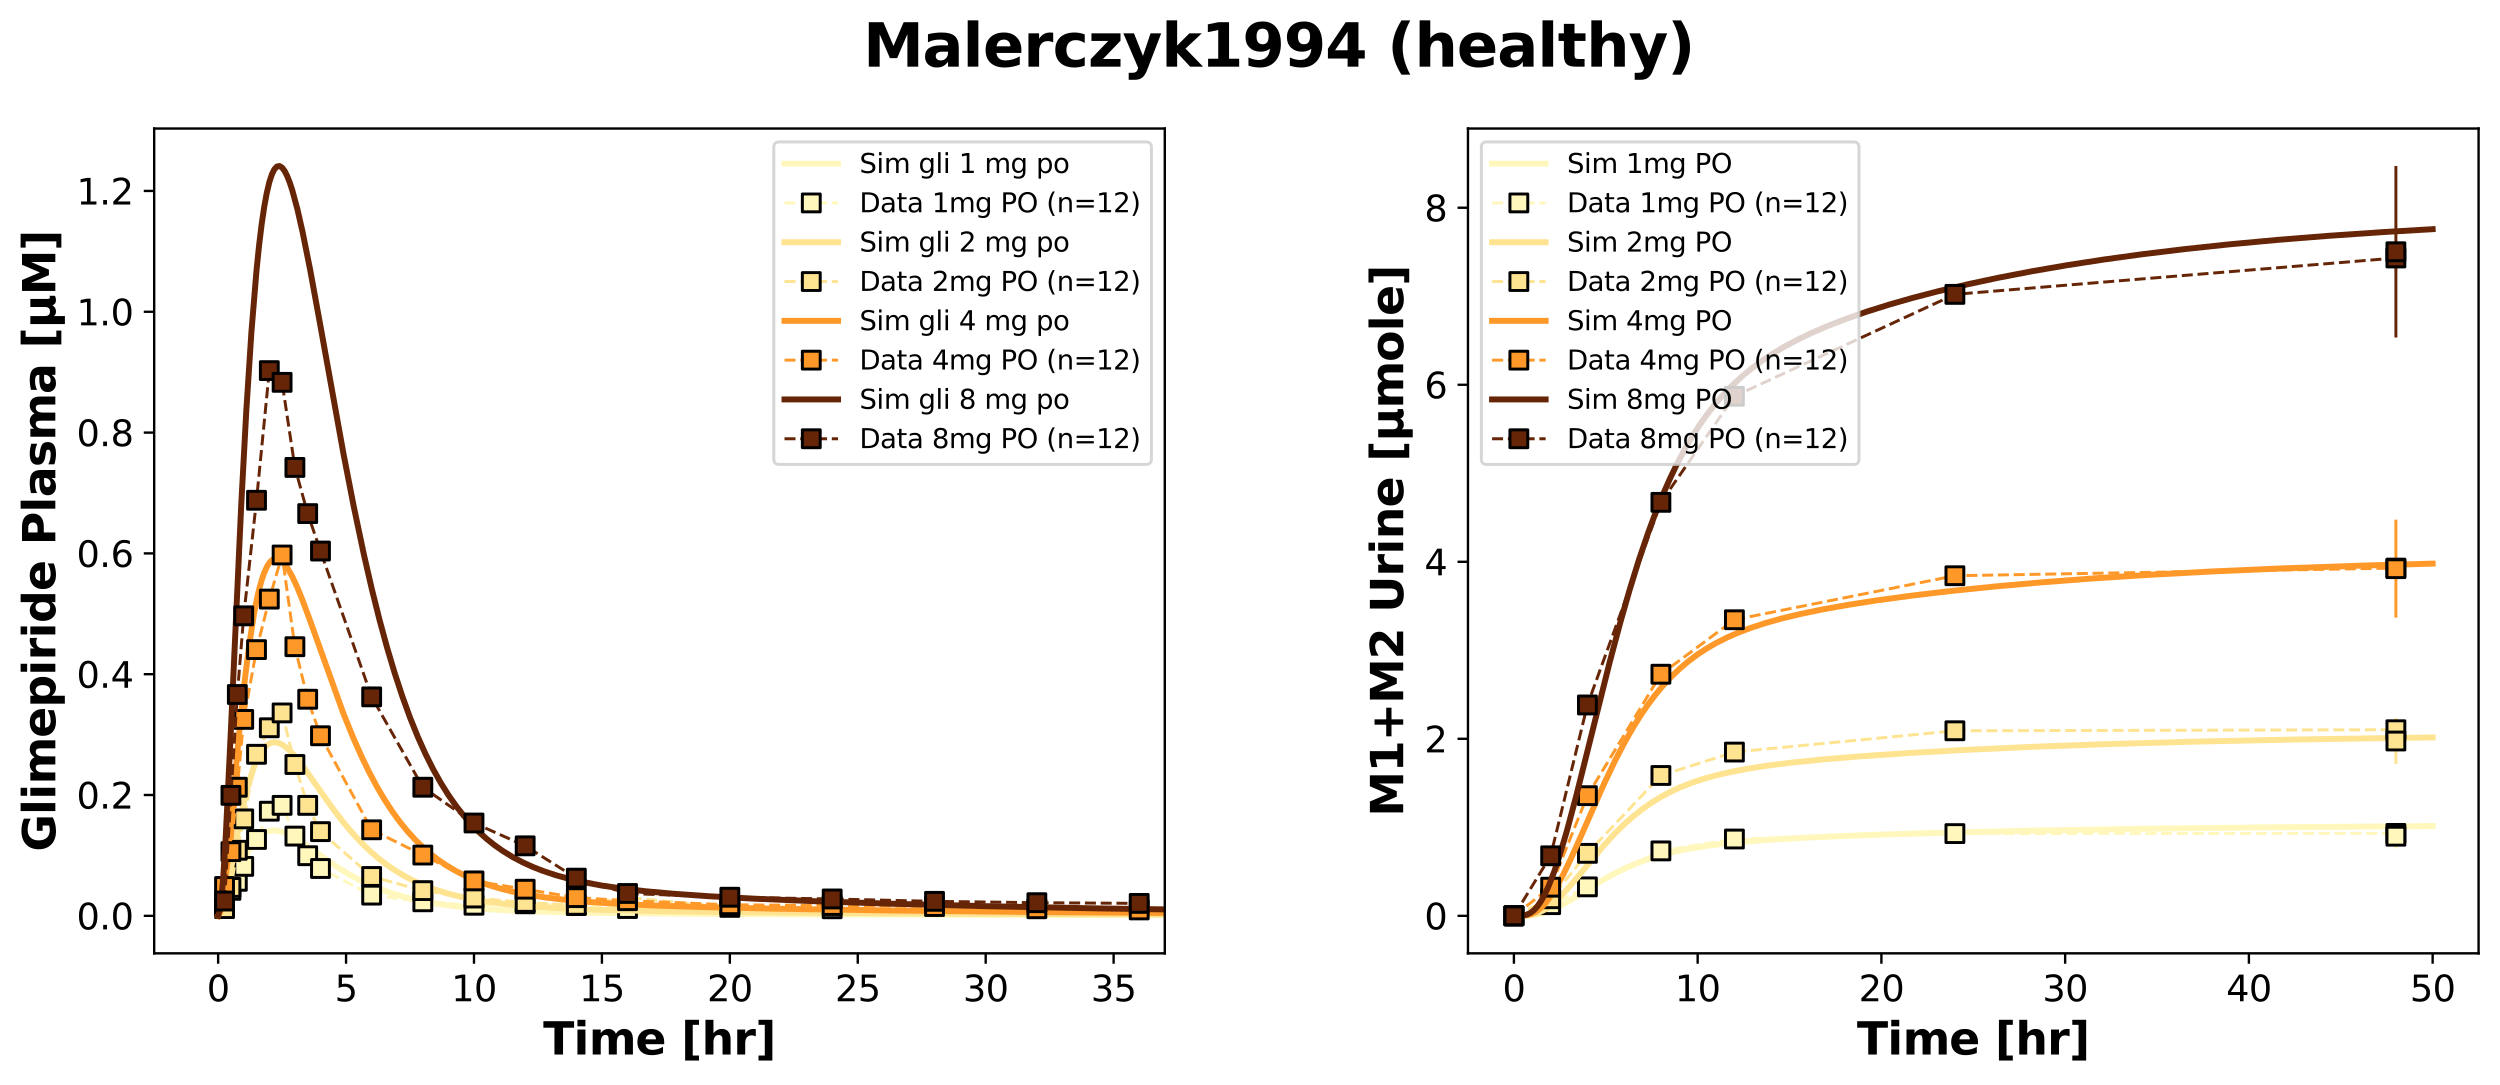 <?xml version="1.0" encoding="utf-8" standalone="no"?>
<!DOCTYPE svg PUBLIC "-//W3C//DTD SVG 1.1//EN"
  "http://www.w3.org/Graphics/SVG/1.1/DTD/svg11.dtd">
<svg xmlns:xlink="http://www.w3.org/1999/xlink" width="840.217pt" height="364.731pt" viewBox="0 0 840.217 364.731" xmlns="http://www.w3.org/2000/svg" version="1.1">
 <defs>
  <style type="text/css">*{stroke-linejoin: round; stroke-linecap: butt}</style>
 </defs>
 <g id="figure_1">
  <g id="patch_1">
   <path d="M 0 364.731 
L 840.217 364.731 
L 840.217 0 
L 0 0 
z
" style="fill: #ffffff"/>
  </g>
  <g id="axes_1">
   <g id="patch_2">
    <path d="M 51.817 320.4 
L 391.47 320.4 
L 391.47 43.2 
L 51.817 43.2 
z
" style="fill: #ffffff"/>
   </g>
   <g id="matplotlib.axis_1">
    <g id="xtick_1">
     <g id="line2d_1">
      <defs>
       <path id="m77c9dc7729" d="M 0 0 
L 0 3.5 
" style="stroke: #000000; stroke-width: 0.8"/>
      </defs>
      <g>
       <use xlink:href="#m77c9dc7729" x="73.314" y="320.4" style="stroke: #000000; stroke-width: 0.8"/>
      </g>
     </g>
     <g id="text_1">
      <!-- 0 -->
      <g transform="translate(69.497 336.518) scale(0.12 -0.12)">
       <defs>
        <path id="DejaVuSans-30" d="M 2034 4250 
Q 1547 4250 1301 3770 
Q 1056 3291 1056 2328 
Q 1056 1369 1301 889 
Q 1547 409 2034 409 
Q 2525 409 2770 889 
Q 3016 1369 3016 2328 
Q 3016 3291 2770 3770 
Q 2525 4250 2034 4250 
z
M 2034 4750 
Q 2819 4750 3233 4129 
Q 3647 3509 3647 2328 
Q 3647 1150 3233 529 
Q 2819 -91 2034 -91 
Q 1250 -91 836 529 
Q 422 1150 422 2328 
Q 422 3509 836 4129 
Q 1250 4750 2034 4750 
z
" transform="scale(0.016)"/>
       </defs>
       <use xlink:href="#DejaVuSans-30"/>
      </g>
     </g>
    </g>
    <g id="xtick_2">
     <g id="line2d_2">
      <g>
       <use xlink:href="#m77c9dc7729" x="116.308" y="320.4" style="stroke: #000000; stroke-width: 0.8"/>
      </g>
     </g>
     <g id="text_2">
      <!-- 5 -->
      <g transform="translate(112.491 336.518) scale(0.12 -0.12)">
       <defs>
        <path id="DejaVuSans-35" d="M 691 4666 
L 3169 4666 
L 3169 4134 
L 1269 4134 
L 1269 2991 
Q 1406 3038 1543 3061 
Q 1681 3084 1819 3084 
Q 2600 3084 3056 2656 
Q 3513 2228 3513 1497 
Q 3513 744 3044 326 
Q 2575 -91 1722 -91 
Q 1428 -91 1123 -41 
Q 819 9 494 109 
L 494 744 
Q 775 591 1075 516 
Q 1375 441 1709 441 
Q 2250 441 2565 725 
Q 2881 1009 2881 1497 
Q 2881 1984 2565 2268 
Q 2250 2553 1709 2553 
Q 1456 2553 1204 2497 
Q 953 2441 691 2322 
L 691 4666 
z
" transform="scale(0.016)"/>
       </defs>
       <use xlink:href="#DejaVuSans-35"/>
      </g>
     </g>
    </g>
    <g id="xtick_3">
     <g id="line2d_3">
      <g>
       <use xlink:href="#m77c9dc7729" x="159.302" y="320.4" style="stroke: #000000; stroke-width: 0.8"/>
      </g>
     </g>
     <g id="text_3">
      <!-- 10 -->
      <g transform="translate(151.667 336.518) scale(0.12 -0.12)">
       <defs>
        <path id="DejaVuSans-31" d="M 794 531 
L 1825 531 
L 1825 4091 
L 703 3866 
L 703 4441 
L 1819 4666 
L 2450 4666 
L 2450 531 
L 3481 531 
L 3481 0 
L 794 0 
L 794 531 
z
" transform="scale(0.016)"/>
       </defs>
       <use xlink:href="#DejaVuSans-31"/>
       <use xlink:href="#DejaVuSans-30" x="63.623"/>
      </g>
     </g>
    </g>
    <g id="xtick_4">
     <g id="line2d_4">
      <g>
       <use xlink:href="#m77c9dc7729" x="202.296" y="320.4" style="stroke: #000000; stroke-width: 0.8"/>
      </g>
     </g>
     <g id="text_4">
      <!-- 15 -->
      <g transform="translate(194.661 336.518) scale(0.12 -0.12)">
       <use xlink:href="#DejaVuSans-31"/>
       <use xlink:href="#DejaVuSans-35" x="63.623"/>
      </g>
     </g>
    </g>
    <g id="xtick_5">
     <g id="line2d_5">
      <g>
       <use xlink:href="#m77c9dc7729" x="245.29" y="320.4" style="stroke: #000000; stroke-width: 0.8"/>
      </g>
     </g>
     <g id="text_5">
      <!-- 20 -->
      <g transform="translate(237.655 336.518) scale(0.12 -0.12)">
       <defs>
        <path id="DejaVuSans-32" d="M 1228 531 
L 3431 531 
L 3431 0 
L 469 0 
L 469 531 
Q 828 903 1448 1529 
Q 2069 2156 2228 2338 
Q 2531 2678 2651 2914 
Q 2772 3150 2772 3378 
Q 2772 3750 2511 3984 
Q 2250 4219 1831 4219 
Q 1534 4219 1204 4116 
Q 875 4013 500 3803 
L 500 4441 
Q 881 4594 1212 4672 
Q 1544 4750 1819 4750 
Q 2544 4750 2975 4387 
Q 3406 4025 3406 3419 
Q 3406 3131 3298 2873 
Q 3191 2616 2906 2266 
Q 2828 2175 2409 1742 
Q 1991 1309 1228 531 
z
" transform="scale(0.016)"/>
       </defs>
       <use xlink:href="#DejaVuSans-32"/>
       <use xlink:href="#DejaVuSans-30" x="63.623"/>
      </g>
     </g>
    </g>
    <g id="xtick_6">
     <g id="line2d_6">
      <g>
       <use xlink:href="#m77c9dc7729" x="288.284" y="320.4" style="stroke: #000000; stroke-width: 0.8"/>
      </g>
     </g>
     <g id="text_6">
      <!-- 25 -->
      <g transform="translate(280.649 336.518) scale(0.12 -0.12)">
       <use xlink:href="#DejaVuSans-32"/>
       <use xlink:href="#DejaVuSans-35" x="63.623"/>
      </g>
     </g>
    </g>
    <g id="xtick_7">
     <g id="line2d_7">
      <g>
       <use xlink:href="#m77c9dc7729" x="331.278" y="320.4" style="stroke: #000000; stroke-width: 0.8"/>
      </g>
     </g>
     <g id="text_7">
      <!-- 30 -->
      <g transform="translate(323.643 336.518) scale(0.12 -0.12)">
       <defs>
        <path id="DejaVuSans-33" d="M 2597 2516 
Q 3050 2419 3304 2112 
Q 3559 1806 3559 1356 
Q 3559 666 3084 287 
Q 2609 -91 1734 -91 
Q 1441 -91 1130 -33 
Q 819 25 488 141 
L 488 750 
Q 750 597 1062 519 
Q 1375 441 1716 441 
Q 2309 441 2620 675 
Q 2931 909 2931 1356 
Q 2931 1769 2642 2001 
Q 2353 2234 1838 2234 
L 1294 2234 
L 1294 2753 
L 1863 2753 
Q 2328 2753 2575 2939 
Q 2822 3125 2822 3475 
Q 2822 3834 2567 4026 
Q 2313 4219 1838 4219 
Q 1578 4219 1281 4162 
Q 984 4106 628 3988 
L 628 4550 
Q 988 4650 1302 4700 
Q 1616 4750 1894 4750 
Q 2613 4750 3031 4423 
Q 3450 4097 3450 3541 
Q 3450 3153 3228 2886 
Q 3006 2619 2597 2516 
z
" transform="scale(0.016)"/>
       </defs>
       <use xlink:href="#DejaVuSans-33"/>
       <use xlink:href="#DejaVuSans-30" x="63.623"/>
      </g>
     </g>
    </g>
    <g id="xtick_8">
     <g id="line2d_8">
      <g>
       <use xlink:href="#m77c9dc7729" x="374.272" y="320.4" style="stroke: #000000; stroke-width: 0.8"/>
      </g>
     </g>
     <g id="text_8">
      <!-- 35 -->
      <g transform="translate(366.637 336.518) scale(0.12 -0.12)">
       <use xlink:href="#DejaVuSans-33"/>
       <use xlink:href="#DejaVuSans-35" x="63.623"/>
      </g>
     </g>
    </g>
    <g id="text_9">
     <!-- Time [hr] -->
     <g transform="translate(182.55 354.411) scale(0.15 -0.15)">
      <defs>
       <path id="DejaVuSans-Bold-54" d="M 31 4666 
L 4331 4666 
L 4331 3756 
L 2784 3756 
L 2784 0 
L 1581 0 
L 1581 3756 
L 31 3756 
L 31 4666 
z
" transform="scale(0.016)"/>
       <path id="DejaVuSans-Bold-69" d="M 538 3500 
L 1656 3500 
L 1656 0 
L 538 0 
L 538 3500 
z
M 538 4863 
L 1656 4863 
L 1656 3950 
L 538 3950 
L 538 4863 
z
" transform="scale(0.016)"/>
       <path id="DejaVuSans-Bold-6d" d="M 3781 2919 
Q 3994 3244 4286 3414 
Q 4578 3584 4928 3584 
Q 5531 3584 5847 3212 
Q 6163 2841 6163 2131 
L 6163 0 
L 5038 0 
L 5038 1825 
Q 5041 1866 5042 1909 
Q 5044 1953 5044 2034 
Q 5044 2406 4934 2573 
Q 4825 2741 4581 2741 
Q 4263 2741 4089 2478 
Q 3916 2216 3909 1719 
L 3909 0 
L 2784 0 
L 2784 1825 
Q 2784 2406 2684 2573 
Q 2584 2741 2328 2741 
Q 2006 2741 1831 2477 
Q 1656 2213 1656 1722 
L 1656 0 
L 531 0 
L 531 3500 
L 1656 3500 
L 1656 2988 
Q 1863 3284 2130 3434 
Q 2397 3584 2719 3584 
Q 3081 3584 3359 3409 
Q 3638 3234 3781 2919 
z
" transform="scale(0.016)"/>
       <path id="DejaVuSans-Bold-65" d="M 4031 1759 
L 4031 1441 
L 1416 1441 
Q 1456 1047 1700 850 
Q 1944 653 2381 653 
Q 2734 653 3104 758 
Q 3475 863 3866 1075 
L 3866 213 
Q 3469 63 3072 -14 
Q 2675 -91 2278 -91 
Q 1328 -91 801 392 
Q 275 875 275 1747 
Q 275 2603 792 3093 
Q 1309 3584 2216 3584 
Q 3041 3584 3536 3087 
Q 4031 2591 4031 1759 
z
M 2881 2131 
Q 2881 2450 2695 2645 
Q 2509 2841 2209 2841 
Q 1884 2841 1681 2658 
Q 1478 2475 1428 2131 
L 2881 2131 
z
" transform="scale(0.016)"/>
       <path id="DejaVuSans-Bold-20" transform="scale(0.016)"/>
       <path id="DejaVuSans-Bold-5b" d="M 550 4863 
L 2491 4863 
L 2491 4159 
L 1613 4159 
L 1613 -141 
L 2491 -141 
L 2491 -844 
L 550 -844 
L 550 4863 
z
" transform="scale(0.016)"/>
       <path id="DejaVuSans-Bold-68" d="M 4056 2131 
L 4056 0 
L 2931 0 
L 2931 347 
L 2931 1625 
Q 2931 2084 2911 2256 
Q 2891 2428 2841 2509 
Q 2775 2619 2662 2680 
Q 2550 2741 2406 2741 
Q 2056 2741 1856 2470 
Q 1656 2200 1656 1722 
L 1656 0 
L 538 0 
L 538 4863 
L 1656 4863 
L 1656 2988 
Q 1909 3294 2193 3439 
Q 2478 3584 2822 3584 
Q 3428 3584 3742 3212 
Q 4056 2841 4056 2131 
z
" transform="scale(0.016)"/>
       <path id="DejaVuSans-Bold-72" d="M 3138 2547 
Q 2991 2616 2845 2648 
Q 2700 2681 2553 2681 
Q 2122 2681 1889 2404 
Q 1656 2128 1656 1613 
L 1656 0 
L 538 0 
L 538 3500 
L 1656 3500 
L 1656 2925 
Q 1872 3269 2151 3426 
Q 2431 3584 2822 3584 
Q 2878 3584 2943 3579 
Q 3009 3575 3134 3559 
L 3138 2547 
z
" transform="scale(0.016)"/>
       <path id="DejaVuSans-Bold-5d" d="M 2375 -844 
L 434 -844 
L 434 -141 
L 1313 -141 
L 1313 4159 
L 434 4159 
L 434 4863 
L 2375 4863 
L 2375 -844 
z
" transform="scale(0.016)"/>
      </defs>
      <use xlink:href="#DejaVuSans-Bold-54"/>
      <use xlink:href="#DejaVuSans-Bold-69" x="68.213"/>
      <use xlink:href="#DejaVuSans-Bold-6d" x="102.49"/>
      <use xlink:href="#DejaVuSans-Bold-65" x="206.689"/>
      <use xlink:href="#DejaVuSans-Bold-20" x="274.512"/>
      <use xlink:href="#DejaVuSans-Bold-5b" x="309.326"/>
      <use xlink:href="#DejaVuSans-Bold-68" x="355.029"/>
      <use xlink:href="#DejaVuSans-Bold-72" x="426.221"/>
      <use xlink:href="#DejaVuSans-Bold-5d" x="475.537"/>
     </g>
    </g>
   </g>
   <g id="matplotlib.axis_2">
    <g id="ytick_1">
     <g id="line2d_9">
      <defs>
       <path id="mc2ab98bed7" d="M 0 0 
L -3.5 0 
" style="stroke: #000000; stroke-width: 0.8"/>
      </defs>
      <g>
       <use xlink:href="#mc2ab98bed7" x="51.817" y="307.8" style="stroke: #000000; stroke-width: 0.8"/>
      </g>
     </g>
     <g id="text_10">
      <!-- 0.0 -->
      <g transform="translate(25.734 312.359) scale(0.12 -0.12)">
       <defs>
        <path id="DejaVuSans-2e" d="M 684 794 
L 1344 794 
L 1344 0 
L 684 0 
L 684 794 
z
" transform="scale(0.016)"/>
       </defs>
       <use xlink:href="#DejaVuSans-30"/>
       <use xlink:href="#DejaVuSans-2e" x="63.623"/>
       <use xlink:href="#DejaVuSans-30" x="95.41"/>
      </g>
     </g>
    </g>
    <g id="ytick_2">
     <g id="line2d_10">
      <g>
       <use xlink:href="#mc2ab98bed7" x="51.817" y="267.196" style="stroke: #000000; stroke-width: 0.8"/>
      </g>
     </g>
     <g id="text_11">
      <!-- 0.2 -->
      <g transform="translate(25.734 271.755) scale(0.12 -0.12)">
       <use xlink:href="#DejaVuSans-30"/>
       <use xlink:href="#DejaVuSans-2e" x="63.623"/>
       <use xlink:href="#DejaVuSans-32" x="95.41"/>
      </g>
     </g>
    </g>
    <g id="ytick_3">
     <g id="line2d_11">
      <g>
       <use xlink:href="#mc2ab98bed7" x="51.817" y="226.593" style="stroke: #000000; stroke-width: 0.8"/>
      </g>
     </g>
     <g id="text_12">
      <!-- 0.4 -->
      <g transform="translate(25.734 231.152) scale(0.12 -0.12)">
       <defs>
        <path id="DejaVuSans-34" d="M 2419 4116 
L 825 1625 
L 2419 1625 
L 2419 4116 
z
M 2253 4666 
L 3047 4666 
L 3047 1625 
L 3713 1625 
L 3713 1100 
L 3047 1100 
L 3047 0 
L 2419 0 
L 2419 1100 
L 313 1100 
L 313 1709 
L 2253 4666 
z
" transform="scale(0.016)"/>
       </defs>
       <use xlink:href="#DejaVuSans-30"/>
       <use xlink:href="#DejaVuSans-2e" x="63.623"/>
       <use xlink:href="#DejaVuSans-34" x="95.41"/>
      </g>
     </g>
    </g>
    <g id="ytick_4">
     <g id="line2d_12">
      <g>
       <use xlink:href="#mc2ab98bed7" x="51.817" y="185.989" style="stroke: #000000; stroke-width: 0.8"/>
      </g>
     </g>
     <g id="text_13">
      <!-- 0.6 -->
      <g transform="translate(25.734 190.548) scale(0.12 -0.12)">
       <defs>
        <path id="DejaVuSans-36" d="M 2113 2584 
Q 1688 2584 1439 2293 
Q 1191 2003 1191 1497 
Q 1191 994 1439 701 
Q 1688 409 2113 409 
Q 2538 409 2786 701 
Q 3034 994 3034 1497 
Q 3034 2003 2786 2293 
Q 2538 2584 2113 2584 
z
M 3366 4563 
L 3366 3988 
Q 3128 4100 2886 4159 
Q 2644 4219 2406 4219 
Q 1781 4219 1451 3797 
Q 1122 3375 1075 2522 
Q 1259 2794 1537 2939 
Q 1816 3084 2150 3084 
Q 2853 3084 3261 2657 
Q 3669 2231 3669 1497 
Q 3669 778 3244 343 
Q 2819 -91 2113 -91 
Q 1303 -91 875 529 
Q 447 1150 447 2328 
Q 447 3434 972 4092 
Q 1497 4750 2381 4750 
Q 2619 4750 2861 4703 
Q 3103 4656 3366 4563 
z
" transform="scale(0.016)"/>
       </defs>
       <use xlink:href="#DejaVuSans-30"/>
       <use xlink:href="#DejaVuSans-2e" x="63.623"/>
       <use xlink:href="#DejaVuSans-36" x="95.41"/>
      </g>
     </g>
    </g>
    <g id="ytick_5">
     <g id="line2d_13">
      <g>
       <use xlink:href="#mc2ab98bed7" x="51.817" y="145.385" style="stroke: #000000; stroke-width: 0.8"/>
      </g>
     </g>
     <g id="text_14">
      <!-- 0.8 -->
      <g transform="translate(25.734 149.944) scale(0.12 -0.12)">
       <defs>
        <path id="DejaVuSans-38" d="M 2034 2216 
Q 1584 2216 1326 1975 
Q 1069 1734 1069 1313 
Q 1069 891 1326 650 
Q 1584 409 2034 409 
Q 2484 409 2743 651 
Q 3003 894 3003 1313 
Q 3003 1734 2745 1975 
Q 2488 2216 2034 2216 
z
M 1403 2484 
Q 997 2584 770 2862 
Q 544 3141 544 3541 
Q 544 4100 942 4425 
Q 1341 4750 2034 4750 
Q 2731 4750 3128 4425 
Q 3525 4100 3525 3541 
Q 3525 3141 3298 2862 
Q 3072 2584 2669 2484 
Q 3125 2378 3379 2068 
Q 3634 1759 3634 1313 
Q 3634 634 3220 271 
Q 2806 -91 2034 -91 
Q 1263 -91 848 271 
Q 434 634 434 1313 
Q 434 1759 690 2068 
Q 947 2378 1403 2484 
z
M 1172 3481 
Q 1172 3119 1398 2916 
Q 1625 2713 2034 2713 
Q 2441 2713 2670 2916 
Q 2900 3119 2900 3481 
Q 2900 3844 2670 4047 
Q 2441 4250 2034 4250 
Q 1625 4250 1398 4047 
Q 1172 3844 1172 3481 
z
" transform="scale(0.016)"/>
       </defs>
       <use xlink:href="#DejaVuSans-30"/>
       <use xlink:href="#DejaVuSans-2e" x="63.623"/>
       <use xlink:href="#DejaVuSans-38" x="95.41"/>
      </g>
     </g>
    </g>
    <g id="ytick_6">
     <g id="line2d_14">
      <g>
       <use xlink:href="#mc2ab98bed7" x="51.817" y="104.782" style="stroke: #000000; stroke-width: 0.8"/>
      </g>
     </g>
     <g id="text_15">
      <!-- 1.0 -->
      <g transform="translate(25.734 109.341) scale(0.12 -0.12)">
       <use xlink:href="#DejaVuSans-31"/>
       <use xlink:href="#DejaVuSans-2e" x="63.623"/>
       <use xlink:href="#DejaVuSans-30" x="95.41"/>
      </g>
     </g>
    </g>
    <g id="ytick_7">
     <g id="line2d_15">
      <g>
       <use xlink:href="#mc2ab98bed7" x="51.817" y="64.178" style="stroke: #000000; stroke-width: 0.8"/>
      </g>
     </g>
     <g id="text_16">
      <!-- 1.2 -->
      <g transform="translate(25.734 68.737) scale(0.12 -0.12)">
       <use xlink:href="#DejaVuSans-31"/>
       <use xlink:href="#DejaVuSans-2e" x="63.623"/>
       <use xlink:href="#DejaVuSans-32" x="95.41"/>
      </g>
     </g>
    </g>
    <g id="text_17">
     <!-- Glimepiride Plasma [µM] -->
     <g transform="translate(18.598 286.194) rotate(-90) scale(0.15 -0.15)">
      <defs>
       <path id="DejaVuSans-Bold-47" d="M 4781 347 
Q 4331 128 3847 18 
Q 3363 -91 2847 -91 
Q 1681 -91 1000 561 
Q 319 1213 319 2328 
Q 319 3456 1012 4103 
Q 1706 4750 2913 4750 
Q 3378 4750 3804 4662 
Q 4231 4575 4609 4403 
L 4609 3438 
Q 4219 3659 3833 3768 
Q 3447 3878 3059 3878 
Q 2341 3878 1952 3476 
Q 1563 3075 1563 2328 
Q 1563 1588 1938 1184 
Q 2313 781 3003 781 
Q 3191 781 3352 804 
Q 3513 828 3641 878 
L 3641 1784 
L 2906 1784 
L 2906 2591 
L 4781 2591 
L 4781 347 
z
" transform="scale(0.016)"/>
       <path id="DejaVuSans-Bold-6c" d="M 538 4863 
L 1656 4863 
L 1656 0 
L 538 0 
L 538 4863 
z
" transform="scale(0.016)"/>
       <path id="DejaVuSans-Bold-70" d="M 1656 506 
L 1656 -1331 
L 538 -1331 
L 538 3500 
L 1656 3500 
L 1656 2988 
Q 1888 3294 2169 3439 
Q 2450 3584 2816 3584 
Q 3463 3584 3878 3070 
Q 4294 2556 4294 1747 
Q 4294 938 3878 423 
Q 3463 -91 2816 -91 
Q 2450 -91 2169 54 
Q 1888 200 1656 506 
z
M 2400 2772 
Q 2041 2772 1848 2508 
Q 1656 2244 1656 1747 
Q 1656 1250 1848 986 
Q 2041 722 2400 722 
Q 2759 722 2948 984 
Q 3138 1247 3138 1747 
Q 3138 2247 2948 2509 
Q 2759 2772 2400 2772 
z
" transform="scale(0.016)"/>
       <path id="DejaVuSans-Bold-64" d="M 2919 2988 
L 2919 4863 
L 4044 4863 
L 4044 0 
L 2919 0 
L 2919 506 
Q 2688 197 2409 53 
Q 2131 -91 1766 -91 
Q 1119 -91 703 423 
Q 288 938 288 1747 
Q 288 2556 703 3070 
Q 1119 3584 1766 3584 
Q 2128 3584 2408 3439 
Q 2688 3294 2919 2988 
z
M 2181 722 
Q 2541 722 2730 984 
Q 2919 1247 2919 1747 
Q 2919 2247 2730 2509 
Q 2541 2772 2181 2772 
Q 1825 2772 1636 2509 
Q 1447 2247 1447 1747 
Q 1447 1247 1636 984 
Q 1825 722 2181 722 
z
" transform="scale(0.016)"/>
       <path id="DejaVuSans-Bold-50" d="M 588 4666 
L 2584 4666 
Q 3475 4666 3951 4270 
Q 4428 3875 4428 3144 
Q 4428 2409 3951 2014 
Q 3475 1619 2584 1619 
L 1791 1619 
L 1791 0 
L 588 0 
L 588 4666 
z
M 1791 3794 
L 1791 2491 
L 2456 2491 
Q 2806 2491 2997 2661 
Q 3188 2831 3188 3144 
Q 3188 3456 2997 3625 
Q 2806 3794 2456 3794 
L 1791 3794 
z
" transform="scale(0.016)"/>
       <path id="DejaVuSans-Bold-61" d="M 2106 1575 
Q 1756 1575 1579 1456 
Q 1403 1338 1403 1106 
Q 1403 894 1545 773 
Q 1688 653 1941 653 
Q 2256 653 2472 879 
Q 2688 1106 2688 1447 
L 2688 1575 
L 2106 1575 
z
M 3816 1997 
L 3816 0 
L 2688 0 
L 2688 519 
Q 2463 200 2181 54 
Q 1900 -91 1497 -91 
Q 953 -91 614 226 
Q 275 544 275 1050 
Q 275 1666 698 1953 
Q 1122 2241 2028 2241 
L 2688 2241 
L 2688 2328 
Q 2688 2594 2478 2717 
Q 2269 2841 1825 2841 
Q 1466 2841 1156 2769 
Q 847 2697 581 2553 
L 581 3406 
Q 941 3494 1303 3539 
Q 1666 3584 2028 3584 
Q 2975 3584 3395 3211 
Q 3816 2838 3816 1997 
z
" transform="scale(0.016)"/>
       <path id="DejaVuSans-Bold-73" d="M 3272 3391 
L 3272 2541 
Q 2913 2691 2578 2766 
Q 2244 2841 1947 2841 
Q 1628 2841 1473 2761 
Q 1319 2681 1319 2516 
Q 1319 2381 1436 2309 
Q 1553 2238 1856 2203 
L 2053 2175 
Q 2913 2066 3209 1816 
Q 3506 1566 3506 1031 
Q 3506 472 3093 190 
Q 2681 -91 1863 -91 
Q 1516 -91 1145 -36 
Q 775 19 384 128 
L 384 978 
Q 719 816 1070 734 
Q 1422 653 1784 653 
Q 2113 653 2278 743 
Q 2444 834 2444 1013 
Q 2444 1163 2330 1236 
Q 2216 1309 1875 1350 
L 1678 1375 
Q 931 1469 631 1722 
Q 331 1975 331 2491 
Q 331 3047 712 3315 
Q 1094 3584 1881 3584 
Q 2191 3584 2531 3537 
Q 2872 3491 3272 3391 
z
" transform="scale(0.016)"/>
       <path id="DejaVuSans-Bold-b5" d="M 544 -1338 
L 544 3500 
L 1672 3500 
L 1672 1466 
Q 1672 1103 1828 926 
Q 1984 750 2303 750 
Q 2625 750 2781 926 
Q 2938 1103 2938 1466 
L 2938 3500 
L 4063 3500 
L 4063 1159 
Q 4063 938 4114 850 
Q 4166 763 4288 763 
Q 4344 763 4395 778 
Q 4447 794 4506 831 
L 4506 50 
Q 4341 -22 4195 -56 
Q 4050 -91 3909 -91 
Q 3631 -91 3454 26 
Q 3278 144 3169 403 
Q 3022 156 2811 32 
Q 2600 -91 2322 -91 
Q 2091 -91 1928 -17 
Q 1766 56 1672 206 
L 1672 -1338 
L 544 -1338 
z
" transform="scale(0.016)"/>
       <path id="DejaVuSans-Bold-4d" d="M 588 4666 
L 2119 4666 
L 3181 2169 
L 4250 4666 
L 5778 4666 
L 5778 0 
L 4641 0 
L 4641 3413 
L 3566 897 
L 2803 897 
L 1728 3413 
L 1728 0 
L 588 0 
L 588 4666 
z
" transform="scale(0.016)"/>
      </defs>
      <use xlink:href="#DejaVuSans-Bold-47"/>
      <use xlink:href="#DejaVuSans-Bold-6c" x="82.08"/>
      <use xlink:href="#DejaVuSans-Bold-69" x="116.357"/>
      <use xlink:href="#DejaVuSans-Bold-6d" x="150.635"/>
      <use xlink:href="#DejaVuSans-Bold-65" x="254.834"/>
      <use xlink:href="#DejaVuSans-Bold-70" x="322.656"/>
      <use xlink:href="#DejaVuSans-Bold-69" x="394.238"/>
      <use xlink:href="#DejaVuSans-Bold-72" x="428.516"/>
      <use xlink:href="#DejaVuSans-Bold-69" x="477.832"/>
      <use xlink:href="#DejaVuSans-Bold-64" x="512.109"/>
      <use xlink:href="#DejaVuSans-Bold-65" x="583.691"/>
      <use xlink:href="#DejaVuSans-Bold-20" x="651.514"/>
      <use xlink:href="#DejaVuSans-Bold-50" x="686.328"/>
      <use xlink:href="#DejaVuSans-Bold-6c" x="759.619"/>
      <use xlink:href="#DejaVuSans-Bold-61" x="793.896"/>
      <use xlink:href="#DejaVuSans-Bold-73" x="861.377"/>
      <use xlink:href="#DejaVuSans-Bold-6d" x="920.898"/>
      <use xlink:href="#DejaVuSans-Bold-61" x="1025.098"/>
      <use xlink:href="#DejaVuSans-Bold-20" x="1092.578"/>
      <use xlink:href="#DejaVuSans-Bold-5b" x="1127.393"/>
      <use xlink:href="#DejaVuSans-Bold-b5" x="1173.096"/>
      <use xlink:href="#DejaVuSans-Bold-4d" x="1246.68"/>
      <use xlink:href="#DejaVuSans-Bold-5d" x="1346.191"/>
     </g>
    </g>
   </g>
   <g id="line2d_16">
    <path d="M 73.314 307.8 
L 74.174 307.396 
L 75.034 306.18 
L 75.894 304.41 
L 77.614 299.994 
L 80.193 293.028 
L 81.913 288.943 
L 83.633 285.568 
L 85.353 282.959 
L 86.213 281.933 
L 87.072 281.084 
L 87.932 280.402 
L 88.792 279.875 
L 89.652 279.491 
L 90.512 279.24 
L 92.232 279.087 
L 93.951 279.325 
L 95.671 279.874 
L 97.391 280.661 
L 99.971 282.157 
L 103.41 284.491 
L 112.869 291.132 
L 117.168 293.778 
L 120.608 295.647 
L 124.047 297.294 
L 127.487 298.728 
L 131.786 300.248 
L 136.085 301.501 
L 140.385 302.529 
L 145.544 303.515 
L 150.703 304.285 
L 156.723 304.97 
L 164.461 305.604 
L 173.92 306.121 
L 185.958 306.528 
L 202.296 306.838 
L 228.952 307.092 
L 282.265 307.338 
L 387.17 307.578 
L 503.254 307.696 
L 503.254 307.696 
" clip-path="url(#pf8169e119f)" style="fill: none; stroke: #fff7bc; stroke-width: 2; stroke-linecap: square"/>
   </g>
   <g id="line2d_17">
    <path d="M 75.464 304.941 
L 77.614 299.234 
L 79.763 296.189 
L 81.913 291.182 
L 86.213 282.14 
L 90.512 272.639 
L 94.811 270.678 
L 99.111 281.002 
L 103.41 287.594 
L 107.709 291.889 
L 124.907 300.832 
L 142.105 303.087 
L 159.302 304.245 
L 176.5 303.749 
L 193.697 304.324 
L 210.895 305.342 
" clip-path="url(#pf8169e119f)" style="fill: none; stroke-dasharray: 3.7,1.6; stroke-dashoffset: 0; stroke: #fff7bc"/>
    <defs>
     <path id="m0cff080938" d="M -3 3 
L 3 3 
L 3 -3 
L -3 -3 
z
" style="stroke: #000000; stroke-linejoin: miter"/>
    </defs>
    <g clip-path="url(#pf8169e119f)">
     <use xlink:href="#m0cff080938" x="75.464" y="304.941" style="fill: #fff7bc; stroke: #000000; stroke-linejoin: miter"/>
     <use xlink:href="#m0cff080938" x="77.614" y="299.234" style="fill: #fff7bc; stroke: #000000; stroke-linejoin: miter"/>
     <use xlink:href="#m0cff080938" x="79.763" y="296.189" style="fill: #fff7bc; stroke: #000000; stroke-linejoin: miter"/>
     <use xlink:href="#m0cff080938" x="81.913" y="291.182" style="fill: #fff7bc; stroke: #000000; stroke-linejoin: miter"/>
     <use xlink:href="#m0cff080938" x="86.213" y="282.14" style="fill: #fff7bc; stroke: #000000; stroke-linejoin: miter"/>
     <use xlink:href="#m0cff080938" x="90.512" y="272.639" style="fill: #fff7bc; stroke: #000000; stroke-linejoin: miter"/>
     <use xlink:href="#m0cff080938" x="94.811" y="270.678" style="fill: #fff7bc; stroke: #000000; stroke-linejoin: miter"/>
     <use xlink:href="#m0cff080938" x="99.111" y="281.002" style="fill: #fff7bc; stroke: #000000; stroke-linejoin: miter"/>
     <use xlink:href="#m0cff080938" x="103.41" y="287.594" style="fill: #fff7bc; stroke: #000000; stroke-linejoin: miter"/>
     <use xlink:href="#m0cff080938" x="107.709" y="291.889" style="fill: #fff7bc; stroke: #000000; stroke-linejoin: miter"/>
     <use xlink:href="#m0cff080938" x="124.907" y="300.832" style="fill: #fff7bc; stroke: #000000; stroke-linejoin: miter"/>
     <use xlink:href="#m0cff080938" x="142.105" y="303.087" style="fill: #fff7bc; stroke: #000000; stroke-linejoin: miter"/>
     <use xlink:href="#m0cff080938" x="159.302" y="304.245" style="fill: #fff7bc; stroke: #000000; stroke-linejoin: miter"/>
     <use xlink:href="#m0cff080938" x="176.5" y="303.749" style="fill: #fff7bc; stroke: #000000; stroke-linejoin: miter"/>
     <use xlink:href="#m0cff080938" x="193.697" y="304.324" style="fill: #fff7bc; stroke: #000000; stroke-linejoin: miter"/>
     <use xlink:href="#m0cff080938" x="210.895" y="305.342" style="fill: #fff7bc; stroke: #000000; stroke-linejoin: miter"/>
    </g>
   </g>
   <g id="line2d_18">
    <path d="M 73.314 307.8 
L 74.174 306.991 
L 75.034 304.56 
L 75.894 301.018 
L 77.614 292.174 
L 80.193 278.187 
L 81.913 269.942 
L 83.633 263.094 
L 85.353 257.753 
L 86.213 255.636 
L 87.072 253.869 
L 87.932 252.433 
L 88.792 251.307 
L 89.652 250.469 
L 90.512 249.897 
L 91.372 249.566 
L 92.232 249.455 
L 93.092 249.543 
L 93.951 249.809 
L 94.811 250.233 
L 96.531 251.486 
L 98.251 253.168 
L 99.971 255.168 
L 102.55 258.561 
L 107.709 265.928 
L 112.009 271.954 
L 115.448 276.423 
L 118.888 280.484 
L 121.468 283.241 
L 124.047 285.751 
L 126.627 288.021 
L 129.206 290.064 
L 132.646 292.46 
L 136.085 294.518 
L 139.525 296.278 
L 142.965 297.778 
L 146.404 299.052 
L 150.703 300.378 
L 155.003 301.457 
L 160.162 302.489 
L 165.321 303.296 
L 171.341 304.02 
L 179.079 304.7 
L 188.538 305.271 
L 200.576 305.743 
L 216.914 306.137 
L 241.851 306.493 
L 285.704 306.867 
L 356.214 307.232 
L 455.101 307.507 
L 503.254 307.584 
L 503.254 307.584 
" clip-path="url(#pf8169e119f)" style="fill: none; stroke: #fee391; stroke-width: 2; stroke-linecap: square"/>
   </g>
   <g id="line2d_19">
    <path d="M 75.464 305.371 
L 77.614 298.249 
L 79.763 285.761 
L 81.913 275.213 
L 86.213 253.509 
L 90.512 244.596 
L 94.811 239.601 
L 99.111 256.935 
L 103.41 270.678 
L 107.709 279.504 
L 124.907 294.571 
L 142.105 299.325 
L 159.302 301.812 
L 176.5 303.285 
L 193.697 304.283 
L 210.895 301.614 
L 245.29 304.97 
L 279.685 305.421 
" clip-path="url(#pf8169e119f)" style="fill: none; stroke-dasharray: 3.7,1.6; stroke-dashoffset: 0; stroke: #fee391"/>
    <defs>
     <path id="m1cb59c13b9" d="M -3 3 
L 3 3 
L 3 -3 
L -3 -3 
z
" style="stroke: #000000; stroke-linejoin: miter"/>
    </defs>
    <g clip-path="url(#pf8169e119f)">
     <use xlink:href="#m1cb59c13b9" x="75.464" y="305.371" style="fill: #fee391; stroke: #000000; stroke-linejoin: miter"/>
     <use xlink:href="#m1cb59c13b9" x="77.614" y="298.249" style="fill: #fee391; stroke: #000000; stroke-linejoin: miter"/>
     <use xlink:href="#m1cb59c13b9" x="79.763" y="285.761" style="fill: #fee391; stroke: #000000; stroke-linejoin: miter"/>
     <use xlink:href="#m1cb59c13b9" x="81.913" y="275.213" style="fill: #fee391; stroke: #000000; stroke-linejoin: miter"/>
     <use xlink:href="#m1cb59c13b9" x="86.213" y="253.509" style="fill: #fee391; stroke: #000000; stroke-linejoin: miter"/>
     <use xlink:href="#m1cb59c13b9" x="90.512" y="244.596" style="fill: #fee391; stroke: #000000; stroke-linejoin: miter"/>
     <use xlink:href="#m1cb59c13b9" x="94.811" y="239.601" style="fill: #fee391; stroke: #000000; stroke-linejoin: miter"/>
     <use xlink:href="#m1cb59c13b9" x="99.111" y="256.935" style="fill: #fee391; stroke: #000000; stroke-linejoin: miter"/>
     <use xlink:href="#m1cb59c13b9" x="103.41" y="270.678" style="fill: #fee391; stroke: #000000; stroke-linejoin: miter"/>
     <use xlink:href="#m1cb59c13b9" x="107.709" y="279.504" style="fill: #fee391; stroke: #000000; stroke-linejoin: miter"/>
     <use xlink:href="#m1cb59c13b9" x="124.907" y="294.571" style="fill: #fee391; stroke: #000000; stroke-linejoin: miter"/>
     <use xlink:href="#m1cb59c13b9" x="142.105" y="299.325" style="fill: #fee391; stroke: #000000; stroke-linejoin: miter"/>
     <use xlink:href="#m1cb59c13b9" x="159.302" y="301.812" style="fill: #fee391; stroke: #000000; stroke-linejoin: miter"/>
     <use xlink:href="#m1cb59c13b9" x="176.5" y="303.285" style="fill: #fee391; stroke: #000000; stroke-linejoin: miter"/>
     <use xlink:href="#m1cb59c13b9" x="193.697" y="304.283" style="fill: #fee391; stroke: #000000; stroke-linejoin: miter"/>
     <use xlink:href="#m1cb59c13b9" x="210.895" y="301.614" style="fill: #fee391; stroke: #000000; stroke-linejoin: miter"/>
     <use xlink:href="#m1cb59c13b9" x="245.29" y="304.97" style="fill: #fee391; stroke: #000000; stroke-linejoin: miter"/>
     <use xlink:href="#m1cb59c13b9" x="279.685" y="305.421" style="fill: #fee391; stroke: #000000; stroke-linejoin: miter"/>
    </g>
   </g>
   <g id="line2d_20">
    <path d="M 73.314 307.8 
L 74.174 306.182 
L 75.034 301.319 
L 75.894 294.229 
L 77.614 276.497 
L 80.193 248.309 
L 81.913 231.554 
L 83.633 217.498 
L 85.353 206.382 
L 86.213 201.91 
L 87.072 198.129 
L 87.932 195.005 
L 88.792 192.497 
L 89.652 190.565 
L 90.512 189.165 
L 91.372 188.254 
L 92.232 187.789 
L 93.092 187.73 
L 93.951 188.038 
L 94.811 188.673 
L 95.671 189.602 
L 96.531 190.79 
L 98.251 193.823 
L 99.971 197.55 
L 101.69 201.784 
L 104.27 208.746 
L 115.448 239.908 
L 118.888 248.356 
L 121.468 254.149 
L 124.047 259.464 
L 126.627 264.306 
L 129.206 268.691 
L 131.786 272.644 
L 134.366 276.193 
L 136.945 279.37 
L 139.525 282.205 
L 142.105 284.73 
L 144.684 286.974 
L 147.264 288.967 
L 149.844 290.734 
L 153.283 292.78 
L 156.723 294.521 
L 160.162 296 
L 163.602 297.259 
L 167.901 298.571 
L 172.2 299.647 
L 177.36 300.687 
L 183.379 301.635 
L 190.258 302.458 
L 197.997 303.148 
L 207.455 303.764 
L 219.494 304.32 
L 236.691 304.868 
L 261.628 305.415 
L 298.603 305.985 
L 348.476 306.522 
L 411.247 306.967 
L 492.075 307.308 
L 503.254 307.341 
L 503.254 307.341 
" clip-path="url(#pf8169e119f)" style="fill: none; stroke: #fe9929; stroke-width: 2; stroke-linecap: square"/>
   </g>
   <g id="line2d_21">
    <path d="M 75.464 297.935 
L 77.614 286.233 
L 79.763 264.582 
L 81.913 241.786 
L 86.213 218.327 
L 90.512 201.345 
L 94.811 186.523 
L 99.111 217.347 
L 103.41 235.008 
L 107.709 247.281 
L 124.907 278.883 
L 142.105 287.375 
L 159.302 296.06 
L 176.5 298.854 
L 193.697 301.684 
L 210.895 302.714 
L 245.29 304.088 
L 279.685 304.324 
L 314.08 304.68 
L 348.476 305.421 
L 382.871 305.822 
" clip-path="url(#pf8169e119f)" style="fill: none; stroke-dasharray: 3.7,1.6; stroke-dashoffset: 0; stroke: #fe9929"/>
    <defs>
     <path id="ma0debb2f58" d="M -3 3 
L 3 3 
L 3 -3 
L -3 -3 
z
" style="stroke: #000000; stroke-linejoin: miter"/>
    </defs>
    <g clip-path="url(#pf8169e119f)">
     <use xlink:href="#ma0debb2f58" x="75.464" y="297.935" style="fill: #fe9929; stroke: #000000; stroke-linejoin: miter"/>
     <use xlink:href="#ma0debb2f58" x="77.614" y="286.233" style="fill: #fe9929; stroke: #000000; stroke-linejoin: miter"/>
     <use xlink:href="#ma0debb2f58" x="79.763" y="264.582" style="fill: #fe9929; stroke: #000000; stroke-linejoin: miter"/>
     <use xlink:href="#ma0debb2f58" x="81.913" y="241.786" style="fill: #fe9929; stroke: #000000; stroke-linejoin: miter"/>
     <use xlink:href="#ma0debb2f58" x="86.213" y="218.327" style="fill: #fe9929; stroke: #000000; stroke-linejoin: miter"/>
     <use xlink:href="#ma0debb2f58" x="90.512" y="201.345" style="fill: #fe9929; stroke: #000000; stroke-linejoin: miter"/>
     <use xlink:href="#ma0debb2f58" x="94.811" y="186.523" style="fill: #fe9929; stroke: #000000; stroke-linejoin: miter"/>
     <use xlink:href="#ma0debb2f58" x="99.111" y="217.347" style="fill: #fe9929; stroke: #000000; stroke-linejoin: miter"/>
     <use xlink:href="#ma0debb2f58" x="103.41" y="235.008" style="fill: #fe9929; stroke: #000000; stroke-linejoin: miter"/>
     <use xlink:href="#ma0debb2f58" x="107.709" y="247.281" style="fill: #fe9929; stroke: #000000; stroke-linejoin: miter"/>
     <use xlink:href="#ma0debb2f58" x="124.907" y="278.883" style="fill: #fe9929; stroke: #000000; stroke-linejoin: miter"/>
     <use xlink:href="#ma0debb2f58" x="142.105" y="287.375" style="fill: #fe9929; stroke: #000000; stroke-linejoin: miter"/>
     <use xlink:href="#ma0debb2f58" x="159.302" y="296.06" style="fill: #fe9929; stroke: #000000; stroke-linejoin: miter"/>
     <use xlink:href="#ma0debb2f58" x="176.5" y="298.854" style="fill: #fe9929; stroke: #000000; stroke-linejoin: miter"/>
     <use xlink:href="#ma0debb2f58" x="193.697" y="301.684" style="fill: #fe9929; stroke: #000000; stroke-linejoin: miter"/>
     <use xlink:href="#ma0debb2f58" x="210.895" y="302.714" style="fill: #fe9929; stroke: #000000; stroke-linejoin: miter"/>
     <use xlink:href="#ma0debb2f58" x="245.29" y="304.088" style="fill: #fe9929; stroke: #000000; stroke-linejoin: miter"/>
     <use xlink:href="#ma0debb2f58" x="279.685" y="304.324" style="fill: #fe9929; stroke: #000000; stroke-linejoin: miter"/>
     <use xlink:href="#ma0debb2f58" x="314.08" y="304.68" style="fill: #fe9929; stroke: #000000; stroke-linejoin: miter"/>
     <use xlink:href="#ma0debb2f58" x="348.476" y="305.421" style="fill: #fe9929; stroke: #000000; stroke-linejoin: miter"/>
     <use xlink:href="#ma0debb2f58" x="382.871" y="305.822" style="fill: #fe9929; stroke: #000000; stroke-linejoin: miter"/>
    </g>
   </g>
   <g id="line2d_22">
    <path d="M 73.314 307.8 
L 74.174 304.564 
L 75.034 294.832 
L 75.894 280.631 
L 77.614 245.006 
L 81.053 170.112 
L 82.773 138.142 
L 84.493 111.656 
L 86.213 90.841 
L 87.072 82.484 
L 87.932 75.419 
L 88.792 69.575 
L 89.652 64.876 
L 90.512 61.244 
L 91.372 58.598 
L 92.232 56.86 
L 93.092 55.952 
L 93.951 55.8 
L 94.811 56.332 
L 95.671 57.482 
L 96.531 59.184 
L 97.391 61.38 
L 98.251 64.014 
L 99.971 70.393 
L 101.69 77.951 
L 104.27 90.831 
L 107.709 109.626 
L 115.448 152.552 
L 118.888 170.224 
L 122.327 186.512 
L 124.907 197.734 
L 127.487 208.083 
L 130.066 217.568 
L 132.646 226.217 
L 135.226 234.068 
L 137.805 241.167 
L 140.385 247.565 
L 142.965 253.315 
L 145.544 258.47 
L 148.124 263.082 
L 150.703 267.202 
L 153.283 270.878 
L 155.863 274.153 
L 158.442 277.069 
L 161.022 279.663 
L 163.602 281.972 
L 166.181 284.025 
L 168.761 285.852 
L 172.2 287.98 
L 175.64 289.803 
L 179.079 291.369 
L 182.519 292.716 
L 186.818 294.143 
L 191.118 295.335 
L 196.277 296.517 
L 202.296 297.63 
L 209.175 298.638 
L 216.914 299.531 
L 226.373 300.384 
L 238.411 301.22 
L 253.889 302.05 
L 273.666 302.877 
L 299.462 303.728 
L 331.278 304.553 
L 369.113 305.304 
L 412.966 305.948 
L 465.419 306.489 
L 503.254 306.769 
L 503.254 306.769 
" clip-path="url(#pf8169e119f)" style="fill: none; stroke: #662506; stroke-width: 2; stroke-linecap: square"/>
   </g>
   <g id="line2d_23">
    <path d="M 75.464 302.822 
L 77.614 267.309 
L 79.763 233.411 
L 81.913 206.973 
L 86.213 168.133 
L 90.512 124.56 
L 94.811 128.499 
L 99.111 157.101 
L 103.41 172.61 
L 107.709 185.198 
L 124.907 234.213 
L 142.105 264.582 
L 159.302 276.599 
L 176.5 284.275 
L 193.697 295.133 
L 210.895 300.281 
L 245.29 301.547 
L 279.685 302.131 
L 314.08 302.93 
L 348.476 303.385 
L 382.871 303.616 
" clip-path="url(#pf8169e119f)" style="fill: none; stroke-dasharray: 3.7,1.6; stroke-dashoffset: 0; stroke: #662506"/>
    <defs>
     <path id="mb0966feda9" d="M -3 3 
L 3 3 
L 3 -3 
L -3 -3 
z
" style="stroke: #000000; stroke-linejoin: miter"/>
    </defs>
    <g clip-path="url(#pf8169e119f)">
     <use xlink:href="#mb0966feda9" x="75.464" y="302.822" style="fill: #662506; stroke: #000000; stroke-linejoin: miter"/>
     <use xlink:href="#mb0966feda9" x="77.614" y="267.309" style="fill: #662506; stroke: #000000; stroke-linejoin: miter"/>
     <use xlink:href="#mb0966feda9" x="79.763" y="233.411" style="fill: #662506; stroke: #000000; stroke-linejoin: miter"/>
     <use xlink:href="#mb0966feda9" x="81.913" y="206.973" style="fill: #662506; stroke: #000000; stroke-linejoin: miter"/>
     <use xlink:href="#mb0966feda9" x="86.213" y="168.133" style="fill: #662506; stroke: #000000; stroke-linejoin: miter"/>
     <use xlink:href="#mb0966feda9" x="90.512" y="124.56" style="fill: #662506; stroke: #000000; stroke-linejoin: miter"/>
     <use xlink:href="#mb0966feda9" x="94.811" y="128.499" style="fill: #662506; stroke: #000000; stroke-linejoin: miter"/>
     <use xlink:href="#mb0966feda9" x="99.111" y="157.101" style="fill: #662506; stroke: #000000; stroke-linejoin: miter"/>
     <use xlink:href="#mb0966feda9" x="103.41" y="172.61" style="fill: #662506; stroke: #000000; stroke-linejoin: miter"/>
     <use xlink:href="#mb0966feda9" x="107.709" y="185.198" style="fill: #662506; stroke: #000000; stroke-linejoin: miter"/>
     <use xlink:href="#mb0966feda9" x="124.907" y="234.213" style="fill: #662506; stroke: #000000; stroke-linejoin: miter"/>
     <use xlink:href="#mb0966feda9" x="142.105" y="264.582" style="fill: #662506; stroke: #000000; stroke-linejoin: miter"/>
     <use xlink:href="#mb0966feda9" x="159.302" y="276.599" style="fill: #662506; stroke: #000000; stroke-linejoin: miter"/>
     <use xlink:href="#mb0966feda9" x="176.5" y="284.275" style="fill: #662506; stroke: #000000; stroke-linejoin: miter"/>
     <use xlink:href="#mb0966feda9" x="193.697" y="295.133" style="fill: #662506; stroke: #000000; stroke-linejoin: miter"/>
     <use xlink:href="#mb0966feda9" x="210.895" y="300.281" style="fill: #662506; stroke: #000000; stroke-linejoin: miter"/>
     <use xlink:href="#mb0966feda9" x="245.29" y="301.547" style="fill: #662506; stroke: #000000; stroke-linejoin: miter"/>
     <use xlink:href="#mb0966feda9" x="279.685" y="302.131" style="fill: #662506; stroke: #000000; stroke-linejoin: miter"/>
     <use xlink:href="#mb0966feda9" x="314.08" y="302.93" style="fill: #662506; stroke: #000000; stroke-linejoin: miter"/>
     <use xlink:href="#mb0966feda9" x="348.476" y="303.385" style="fill: #662506; stroke: #000000; stroke-linejoin: miter"/>
     <use xlink:href="#mb0966feda9" x="382.871" y="303.616" style="fill: #662506; stroke: #000000; stroke-linejoin: miter"/>
    </g>
   </g>
   <g id="patch_3">
    <path d="M 51.817 320.4 
L 51.817 43.2 
" style="fill: none; stroke: #000000; stroke-width: 0.8; stroke-linejoin: miter; stroke-linecap: square"/>
   </g>
   <g id="patch_4">
    <path d="M 391.47 320.4 
L 391.47 43.2 
" style="fill: none; stroke: #000000; stroke-width: 0.8; stroke-linejoin: miter; stroke-linecap: square"/>
   </g>
   <g id="patch_5">
    <path d="M 51.817 320.4 
L 391.47 320.4 
" style="fill: none; stroke: #000000; stroke-width: 0.8; stroke-linejoin: miter; stroke-linecap: square"/>
   </g>
   <g id="patch_6">
    <path d="M 51.817 43.2 
L 391.47 43.2 
" style="fill: none; stroke: #000000; stroke-width: 0.8; stroke-linejoin: miter; stroke-linecap: square"/>
   </g>
   <g id="legend_1">
    <g id="patch_7">
     <path d="M 261.861 156.083 
L 385.17 156.083 
Q 386.97 156.083 386.97 154.282 
L 386.97 49.5 
Q 386.97 47.7 385.17 47.7 
L 261.861 47.7 
Q 260.061 47.7 260.061 49.5 
L 260.061 154.282 
Q 260.061 156.083 261.861 156.083 
z
" style="fill: #ffffff; opacity: 0.8; stroke: #cccccc; stroke-linejoin: miter"/>
    </g>
    <g id="line2d_24">
     <path d="M 263.661 54.989 
L 281.661 54.989 
" style="fill: none; stroke: #fff7bc; stroke-width: 2; stroke-linecap: square"/>
    </g>
    <g id="line2d_25"/>
    <g id="text_18">
     <!-- Sim gli 1 mg po -->
     <g transform="translate(288.861 58.139) scale(0.09 -0.09)">
      <defs>
       <path id="DejaVuSans-53" d="M 3425 4513 
L 3425 3897 
Q 3066 4069 2747 4153 
Q 2428 4238 2131 4238 
Q 1616 4238 1336 4038 
Q 1056 3838 1056 3469 
Q 1056 3159 1242 3001 
Q 1428 2844 1947 2747 
L 2328 2669 
Q 3034 2534 3370 2195 
Q 3706 1856 3706 1288 
Q 3706 609 3251 259 
Q 2797 -91 1919 -91 
Q 1588 -91 1214 -16 
Q 841 59 441 206 
L 441 856 
Q 825 641 1194 531 
Q 1563 422 1919 422 
Q 2459 422 2753 634 
Q 3047 847 3047 1241 
Q 3047 1584 2836 1778 
Q 2625 1972 2144 2069 
L 1759 2144 
Q 1053 2284 737 2584 
Q 422 2884 422 3419 
Q 422 4038 858 4394 
Q 1294 4750 2059 4750 
Q 2388 4750 2728 4690 
Q 3069 4631 3425 4513 
z
" transform="scale(0.016)"/>
       <path id="DejaVuSans-69" d="M 603 3500 
L 1178 3500 
L 1178 0 
L 603 0 
L 603 3500 
z
M 603 4863 
L 1178 4863 
L 1178 4134 
L 603 4134 
L 603 4863 
z
" transform="scale(0.016)"/>
       <path id="DejaVuSans-6d" d="M 3328 2828 
Q 3544 3216 3844 3400 
Q 4144 3584 4550 3584 
Q 5097 3584 5394 3201 
Q 5691 2819 5691 2113 
L 5691 0 
L 5113 0 
L 5113 2094 
Q 5113 2597 4934 2840 
Q 4756 3084 4391 3084 
Q 3944 3084 3684 2787 
Q 3425 2491 3425 1978 
L 3425 0 
L 2847 0 
L 2847 2094 
Q 2847 2600 2669 2842 
Q 2491 3084 2119 3084 
Q 1678 3084 1418 2786 
Q 1159 2488 1159 1978 
L 1159 0 
L 581 0 
L 581 3500 
L 1159 3500 
L 1159 2956 
Q 1356 3278 1631 3431 
Q 1906 3584 2284 3584 
Q 2666 3584 2933 3390 
Q 3200 3197 3328 2828 
z
" transform="scale(0.016)"/>
       <path id="DejaVuSans-20" transform="scale(0.016)"/>
       <path id="DejaVuSans-67" d="M 2906 1791 
Q 2906 2416 2648 2759 
Q 2391 3103 1925 3103 
Q 1463 3103 1205 2759 
Q 947 2416 947 1791 
Q 947 1169 1205 825 
Q 1463 481 1925 481 
Q 2391 481 2648 825 
Q 2906 1169 2906 1791 
z
M 3481 434 
Q 3481 -459 3084 -895 
Q 2688 -1331 1869 -1331 
Q 1566 -1331 1297 -1286 
Q 1028 -1241 775 -1147 
L 775 -588 
Q 1028 -725 1275 -790 
Q 1522 -856 1778 -856 
Q 2344 -856 2625 -561 
Q 2906 -266 2906 331 
L 2906 616 
Q 2728 306 2450 153 
Q 2172 0 1784 0 
Q 1141 0 747 490 
Q 353 981 353 1791 
Q 353 2603 747 3093 
Q 1141 3584 1784 3584 
Q 2172 3584 2450 3431 
Q 2728 3278 2906 2969 
L 2906 3500 
L 3481 3500 
L 3481 434 
z
" transform="scale(0.016)"/>
       <path id="DejaVuSans-6c" d="M 603 4863 
L 1178 4863 
L 1178 0 
L 603 0 
L 603 4863 
z
" transform="scale(0.016)"/>
       <path id="DejaVuSans-70" d="M 1159 525 
L 1159 -1331 
L 581 -1331 
L 581 3500 
L 1159 3500 
L 1159 2969 
Q 1341 3281 1617 3432 
Q 1894 3584 2278 3584 
Q 2916 3584 3314 3078 
Q 3713 2572 3713 1747 
Q 3713 922 3314 415 
Q 2916 -91 2278 -91 
Q 1894 -91 1617 61 
Q 1341 213 1159 525 
z
M 3116 1747 
Q 3116 2381 2855 2742 
Q 2594 3103 2138 3103 
Q 1681 3103 1420 2742 
Q 1159 2381 1159 1747 
Q 1159 1113 1420 752 
Q 1681 391 2138 391 
Q 2594 391 2855 752 
Q 3116 1113 3116 1747 
z
" transform="scale(0.016)"/>
       <path id="DejaVuSans-6f" d="M 1959 3097 
Q 1497 3097 1228 2736 
Q 959 2375 959 1747 
Q 959 1119 1226 758 
Q 1494 397 1959 397 
Q 2419 397 2687 759 
Q 2956 1122 2956 1747 
Q 2956 2369 2687 2733 
Q 2419 3097 1959 3097 
z
M 1959 3584 
Q 2709 3584 3137 3096 
Q 3566 2609 3566 1747 
Q 3566 888 3137 398 
Q 2709 -91 1959 -91 
Q 1206 -91 779 398 
Q 353 888 353 1747 
Q 353 2609 779 3096 
Q 1206 3584 1959 3584 
z
" transform="scale(0.016)"/>
      </defs>
      <use xlink:href="#DejaVuSans-53"/>
      <use xlink:href="#DejaVuSans-69" x="63.477"/>
      <use xlink:href="#DejaVuSans-6d" x="91.26"/>
      <use xlink:href="#DejaVuSans-20" x="188.672"/>
      <use xlink:href="#DejaVuSans-67" x="220.459"/>
      <use xlink:href="#DejaVuSans-6c" x="283.936"/>
      <use xlink:href="#DejaVuSans-69" x="311.719"/>
      <use xlink:href="#DejaVuSans-20" x="339.502"/>
      <use xlink:href="#DejaVuSans-31" x="371.289"/>
      <use xlink:href="#DejaVuSans-20" x="434.912"/>
      <use xlink:href="#DejaVuSans-6d" x="466.699"/>
      <use xlink:href="#DejaVuSans-67" x="564.111"/>
      <use xlink:href="#DejaVuSans-20" x="627.588"/>
      <use xlink:href="#DejaVuSans-70" x="659.375"/>
      <use xlink:href="#DejaVuSans-6f" x="722.852"/>
     </g>
    </g>
    <g id="line2d_26">
     <path d="M 263.661 68.199 
L 281.661 68.199 
" style="fill: none; stroke-dasharray: 3.7,1.6; stroke-dashoffset: 0; stroke: #fff7bc"/>
    </g>
    <g id="line2d_27">
     <g>
      <use xlink:href="#m0cff080938" x="272.661" y="68.199" style="fill: #fff7bc; stroke: #000000; stroke-linejoin: miter"/>
     </g>
    </g>
    <g id="text_19">
     <!-- Data 1mg PO (n=12) -->
     <g transform="translate(288.861 71.349) scale(0.09 -0.09)">
      <defs>
       <path id="DejaVuSans-44" d="M 1259 4147 
L 1259 519 
L 2022 519 
Q 2988 519 3436 956 
Q 3884 1394 3884 2338 
Q 3884 3275 3436 3711 
Q 2988 4147 2022 4147 
L 1259 4147 
z
M 628 4666 
L 1925 4666 
Q 3281 4666 3915 4102 
Q 4550 3538 4550 2338 
Q 4550 1131 3912 565 
Q 3275 0 1925 0 
L 628 0 
L 628 4666 
z
" transform="scale(0.016)"/>
       <path id="DejaVuSans-61" d="M 2194 1759 
Q 1497 1759 1228 1600 
Q 959 1441 959 1056 
Q 959 750 1161 570 
Q 1363 391 1709 391 
Q 2188 391 2477 730 
Q 2766 1069 2766 1631 
L 2766 1759 
L 2194 1759 
z
M 3341 1997 
L 3341 0 
L 2766 0 
L 2766 531 
Q 2569 213 2275 61 
Q 1981 -91 1556 -91 
Q 1019 -91 701 211 
Q 384 513 384 1019 
Q 384 1609 779 1909 
Q 1175 2209 1959 2209 
L 2766 2209 
L 2766 2266 
Q 2766 2663 2505 2880 
Q 2244 3097 1772 3097 
Q 1472 3097 1187 3025 
Q 903 2953 641 2809 
L 641 3341 
Q 956 3463 1253 3523 
Q 1550 3584 1831 3584 
Q 2591 3584 2966 3190 
Q 3341 2797 3341 1997 
z
" transform="scale(0.016)"/>
       <path id="DejaVuSans-74" d="M 1172 4494 
L 1172 3500 
L 2356 3500 
L 2356 3053 
L 1172 3053 
L 1172 1153 
Q 1172 725 1289 603 
Q 1406 481 1766 481 
L 2356 481 
L 2356 0 
L 1766 0 
Q 1100 0 847 248 
Q 594 497 594 1153 
L 594 3053 
L 172 3053 
L 172 3500 
L 594 3500 
L 594 4494 
L 1172 4494 
z
" transform="scale(0.016)"/>
       <path id="DejaVuSans-50" d="M 1259 4147 
L 1259 2394 
L 2053 2394 
Q 2494 2394 2734 2622 
Q 2975 2850 2975 3272 
Q 2975 3691 2734 3919 
Q 2494 4147 2053 4147 
L 1259 4147 
z
M 628 4666 
L 2053 4666 
Q 2838 4666 3239 4311 
Q 3641 3956 3641 3272 
Q 3641 2581 3239 2228 
Q 2838 1875 2053 1875 
L 1259 1875 
L 1259 0 
L 628 0 
L 628 4666 
z
" transform="scale(0.016)"/>
       <path id="DejaVuSans-4f" d="M 2522 4238 
Q 1834 4238 1429 3725 
Q 1025 3213 1025 2328 
Q 1025 1447 1429 934 
Q 1834 422 2522 422 
Q 3209 422 3611 934 
Q 4013 1447 4013 2328 
Q 4013 3213 3611 3725 
Q 3209 4238 2522 4238 
z
M 2522 4750 
Q 3503 4750 4090 4092 
Q 4678 3434 4678 2328 
Q 4678 1225 4090 567 
Q 3503 -91 2522 -91 
Q 1538 -91 948 565 
Q 359 1222 359 2328 
Q 359 3434 948 4092 
Q 1538 4750 2522 4750 
z
" transform="scale(0.016)"/>
       <path id="DejaVuSans-28" d="M 1984 4856 
Q 1566 4138 1362 3434 
Q 1159 2731 1159 2009 
Q 1159 1288 1364 580 
Q 1569 -128 1984 -844 
L 1484 -844 
Q 1016 -109 783 600 
Q 550 1309 550 2009 
Q 550 2706 781 3412 
Q 1013 4119 1484 4856 
L 1984 4856 
z
" transform="scale(0.016)"/>
       <path id="DejaVuSans-6e" d="M 3513 2113 
L 3513 0 
L 2938 0 
L 2938 2094 
Q 2938 2591 2744 2837 
Q 2550 3084 2163 3084 
Q 1697 3084 1428 2787 
Q 1159 2491 1159 1978 
L 1159 0 
L 581 0 
L 581 3500 
L 1159 3500 
L 1159 2956 
Q 1366 3272 1645 3428 
Q 1925 3584 2291 3584 
Q 2894 3584 3203 3211 
Q 3513 2838 3513 2113 
z
" transform="scale(0.016)"/>
       <path id="DejaVuSans-3d" d="M 678 2906 
L 4684 2906 
L 4684 2381 
L 678 2381 
L 678 2906 
z
M 678 1631 
L 4684 1631 
L 4684 1100 
L 678 1100 
L 678 1631 
z
" transform="scale(0.016)"/>
       <path id="DejaVuSans-29" d="M 513 4856 
L 1013 4856 
Q 1481 4119 1714 3412 
Q 1947 2706 1947 2009 
Q 1947 1309 1714 600 
Q 1481 -109 1013 -844 
L 513 -844 
Q 928 -128 1133 580 
Q 1338 1288 1338 2009 
Q 1338 2731 1133 3434 
Q 928 4138 513 4856 
z
" transform="scale(0.016)"/>
      </defs>
      <use xlink:href="#DejaVuSans-44"/>
      <use xlink:href="#DejaVuSans-61" x="77.002"/>
      <use xlink:href="#DejaVuSans-74" x="138.281"/>
      <use xlink:href="#DejaVuSans-61" x="177.49"/>
      <use xlink:href="#DejaVuSans-20" x="238.77"/>
      <use xlink:href="#DejaVuSans-31" x="270.557"/>
      <use xlink:href="#DejaVuSans-6d" x="334.18"/>
      <use xlink:href="#DejaVuSans-67" x="431.592"/>
      <use xlink:href="#DejaVuSans-20" x="495.068"/>
      <use xlink:href="#DejaVuSans-50" x="526.855"/>
      <use xlink:href="#DejaVuSans-4f" x="587.158"/>
      <use xlink:href="#DejaVuSans-20" x="665.869"/>
      <use xlink:href="#DejaVuSans-28" x="697.656"/>
      <use xlink:href="#DejaVuSans-6e" x="736.67"/>
      <use xlink:href="#DejaVuSans-3d" x="800.049"/>
      <use xlink:href="#DejaVuSans-31" x="883.838"/>
      <use xlink:href="#DejaVuSans-32" x="947.461"/>
      <use xlink:href="#DejaVuSans-29" x="1011.084"/>
     </g>
    </g>
    <g id="line2d_28">
     <path d="M 263.661 81.409 
L 281.661 81.409 
" style="fill: none; stroke: #fee391; stroke-width: 2; stroke-linecap: square"/>
    </g>
    <g id="line2d_29"/>
    <g id="text_20">
     <!-- Sim gli 2 mg po -->
     <g transform="translate(288.861 84.559) scale(0.09 -0.09)">
      <use xlink:href="#DejaVuSans-53"/>
      <use xlink:href="#DejaVuSans-69" x="63.477"/>
      <use xlink:href="#DejaVuSans-6d" x="91.26"/>
      <use xlink:href="#DejaVuSans-20" x="188.672"/>
      <use xlink:href="#DejaVuSans-67" x="220.459"/>
      <use xlink:href="#DejaVuSans-6c" x="283.936"/>
      <use xlink:href="#DejaVuSans-69" x="311.719"/>
      <use xlink:href="#DejaVuSans-20" x="339.502"/>
      <use xlink:href="#DejaVuSans-32" x="371.289"/>
      <use xlink:href="#DejaVuSans-20" x="434.912"/>
      <use xlink:href="#DejaVuSans-6d" x="466.699"/>
      <use xlink:href="#DejaVuSans-67" x="564.111"/>
      <use xlink:href="#DejaVuSans-20" x="627.588"/>
      <use xlink:href="#DejaVuSans-70" x="659.375"/>
      <use xlink:href="#DejaVuSans-6f" x="722.852"/>
     </g>
    </g>
    <g id="line2d_30">
     <path d="M 263.661 94.62 
L 281.661 94.62 
" style="fill: none; stroke-dasharray: 3.7,1.6; stroke-dashoffset: 0; stroke: #fee391"/>
    </g>
    <g id="line2d_31">
     <g>
      <use xlink:href="#m1cb59c13b9" x="272.661" y="94.62" style="fill: #fee391; stroke: #000000; stroke-linejoin: miter"/>
     </g>
    </g>
    <g id="text_21">
     <!-- Data 2mg PO (n=12) -->
     <g transform="translate(288.861 97.77) scale(0.09 -0.09)">
      <use xlink:href="#DejaVuSans-44"/>
      <use xlink:href="#DejaVuSans-61" x="77.002"/>
      <use xlink:href="#DejaVuSans-74" x="138.281"/>
      <use xlink:href="#DejaVuSans-61" x="177.49"/>
      <use xlink:href="#DejaVuSans-20" x="238.77"/>
      <use xlink:href="#DejaVuSans-32" x="270.557"/>
      <use xlink:href="#DejaVuSans-6d" x="334.18"/>
      <use xlink:href="#DejaVuSans-67" x="431.592"/>
      <use xlink:href="#DejaVuSans-20" x="495.068"/>
      <use xlink:href="#DejaVuSans-50" x="526.855"/>
      <use xlink:href="#DejaVuSans-4f" x="587.158"/>
      <use xlink:href="#DejaVuSans-20" x="665.869"/>
      <use xlink:href="#DejaVuSans-28" x="697.656"/>
      <use xlink:href="#DejaVuSans-6e" x="736.67"/>
      <use xlink:href="#DejaVuSans-3d" x="800.049"/>
      <use xlink:href="#DejaVuSans-31" x="883.838"/>
      <use xlink:href="#DejaVuSans-32" x="947.461"/>
      <use xlink:href="#DejaVuSans-29" x="1011.084"/>
     </g>
    </g>
    <g id="line2d_32">
     <path d="M 263.661 107.83 
L 281.661 107.83 
" style="fill: none; stroke: #fe9929; stroke-width: 2; stroke-linecap: square"/>
    </g>
    <g id="line2d_33"/>
    <g id="text_22">
     <!-- Sim gli 4 mg po -->
     <g transform="translate(288.861 110.98) scale(0.09 -0.09)">
      <use xlink:href="#DejaVuSans-53"/>
      <use xlink:href="#DejaVuSans-69" x="63.477"/>
      <use xlink:href="#DejaVuSans-6d" x="91.26"/>
      <use xlink:href="#DejaVuSans-20" x="188.672"/>
      <use xlink:href="#DejaVuSans-67" x="220.459"/>
      <use xlink:href="#DejaVuSans-6c" x="283.936"/>
      <use xlink:href="#DejaVuSans-69" x="311.719"/>
      <use xlink:href="#DejaVuSans-20" x="339.502"/>
      <use xlink:href="#DejaVuSans-34" x="371.289"/>
      <use xlink:href="#DejaVuSans-20" x="434.912"/>
      <use xlink:href="#DejaVuSans-6d" x="466.699"/>
      <use xlink:href="#DejaVuSans-67" x="564.111"/>
      <use xlink:href="#DejaVuSans-20" x="627.588"/>
      <use xlink:href="#DejaVuSans-70" x="659.375"/>
      <use xlink:href="#DejaVuSans-6f" x="722.852"/>
     </g>
    </g>
    <g id="line2d_34">
     <path d="M 263.661 121.04 
L 281.661 121.04 
" style="fill: none; stroke-dasharray: 3.7,1.6; stroke-dashoffset: 0; stroke: #fe9929"/>
    </g>
    <g id="line2d_35">
     <g>
      <use xlink:href="#ma0debb2f58" x="272.661" y="121.04" style="fill: #fe9929; stroke: #000000; stroke-linejoin: miter"/>
     </g>
    </g>
    <g id="text_23">
     <!-- Data 4mg PO (n=12) -->
     <g transform="translate(288.861 124.19) scale(0.09 -0.09)">
      <use xlink:href="#DejaVuSans-44"/>
      <use xlink:href="#DejaVuSans-61" x="77.002"/>
      <use xlink:href="#DejaVuSans-74" x="138.281"/>
      <use xlink:href="#DejaVuSans-61" x="177.49"/>
      <use xlink:href="#DejaVuSans-20" x="238.77"/>
      <use xlink:href="#DejaVuSans-34" x="270.557"/>
      <use xlink:href="#DejaVuSans-6d" x="334.18"/>
      <use xlink:href="#DejaVuSans-67" x="431.592"/>
      <use xlink:href="#DejaVuSans-20" x="495.068"/>
      <use xlink:href="#DejaVuSans-50" x="526.855"/>
      <use xlink:href="#DejaVuSans-4f" x="587.158"/>
      <use xlink:href="#DejaVuSans-20" x="665.869"/>
      <use xlink:href="#DejaVuSans-28" x="697.656"/>
      <use xlink:href="#DejaVuSans-6e" x="736.67"/>
      <use xlink:href="#DejaVuSans-3d" x="800.049"/>
      <use xlink:href="#DejaVuSans-31" x="883.838"/>
      <use xlink:href="#DejaVuSans-32" x="947.461"/>
      <use xlink:href="#DejaVuSans-29" x="1011.084"/>
     </g>
    </g>
    <g id="line2d_36">
     <path d="M 263.661 134.25 
L 281.661 134.25 
" style="fill: none; stroke: #662506; stroke-width: 2; stroke-linecap: square"/>
    </g>
    <g id="line2d_37"/>
    <g id="text_24">
     <!-- Sim gli 8 mg po -->
     <g transform="translate(288.861 137.4) scale(0.09 -0.09)">
      <use xlink:href="#DejaVuSans-53"/>
      <use xlink:href="#DejaVuSans-69" x="63.477"/>
      <use xlink:href="#DejaVuSans-6d" x="91.26"/>
      <use xlink:href="#DejaVuSans-20" x="188.672"/>
      <use xlink:href="#DejaVuSans-67" x="220.459"/>
      <use xlink:href="#DejaVuSans-6c" x="283.936"/>
      <use xlink:href="#DejaVuSans-69" x="311.719"/>
      <use xlink:href="#DejaVuSans-20" x="339.502"/>
      <use xlink:href="#DejaVuSans-38" x="371.289"/>
      <use xlink:href="#DejaVuSans-20" x="434.912"/>
      <use xlink:href="#DejaVuSans-6d" x="466.699"/>
      <use xlink:href="#DejaVuSans-67" x="564.111"/>
      <use xlink:href="#DejaVuSans-20" x="627.588"/>
      <use xlink:href="#DejaVuSans-70" x="659.375"/>
      <use xlink:href="#DejaVuSans-6f" x="722.852"/>
     </g>
    </g>
    <g id="line2d_38">
     <path d="M 263.661 147.461 
L 281.661 147.461 
" style="fill: none; stroke-dasharray: 3.7,1.6; stroke-dashoffset: 0; stroke: #662506"/>
    </g>
    <g id="line2d_39">
     <g>
      <use xlink:href="#mb0966feda9" x="272.661" y="147.461" style="fill: #662506; stroke: #000000; stroke-linejoin: miter"/>
     </g>
    </g>
    <g id="text_25">
     <!-- Data 8mg PO (n=12) -->
     <g transform="translate(288.861 150.611) scale(0.09 -0.09)">
      <use xlink:href="#DejaVuSans-44"/>
      <use xlink:href="#DejaVuSans-61" x="77.002"/>
      <use xlink:href="#DejaVuSans-74" x="138.281"/>
      <use xlink:href="#DejaVuSans-61" x="177.49"/>
      <use xlink:href="#DejaVuSans-20" x="238.77"/>
      <use xlink:href="#DejaVuSans-38" x="270.557"/>
      <use xlink:href="#DejaVuSans-6d" x="334.18"/>
      <use xlink:href="#DejaVuSans-67" x="431.592"/>
      <use xlink:href="#DejaVuSans-20" x="495.068"/>
      <use xlink:href="#DejaVuSans-50" x="526.855"/>
      <use xlink:href="#DejaVuSans-4f" x="587.158"/>
      <use xlink:href="#DejaVuSans-20" x="665.869"/>
      <use xlink:href="#DejaVuSans-28" x="697.656"/>
      <use xlink:href="#DejaVuSans-6e" x="736.67"/>
      <use xlink:href="#DejaVuSans-3d" x="800.049"/>
      <use xlink:href="#DejaVuSans-31" x="883.838"/>
      <use xlink:href="#DejaVuSans-32" x="947.461"/>
      <use xlink:href="#DejaVuSans-29" x="1011.084"/>
     </g>
    </g>
   </g>
  </g>
  <g id="axes_2">
   <g id="patch_8">
    <path d="M 493.365 320.4 
L 833.017 320.4 
L 833.017 43.2 
L 493.365 43.2 
z
" style="fill: #ffffff"/>
   </g>
   <g id="matplotlib.axis_3">
    <g id="xtick_9">
     <g id="line2d_40">
      <g>
       <use xlink:href="#m77c9dc7729" x="508.804" y="320.4" style="stroke: #000000; stroke-width: 0.8"/>
      </g>
     </g>
     <g id="text_26">
      <!-- 0 -->
      <g transform="translate(504.986 336.518) scale(0.12 -0.12)">
       <use xlink:href="#DejaVuSans-30"/>
      </g>
     </g>
    </g>
    <g id="xtick_10">
     <g id="line2d_41">
      <g>
       <use xlink:href="#m77c9dc7729" x="570.559" y="320.4" style="stroke: #000000; stroke-width: 0.8"/>
      </g>
     </g>
     <g id="text_27">
      <!-- 10 -->
      <g transform="translate(562.924 336.518) scale(0.12 -0.12)">
       <use xlink:href="#DejaVuSans-31"/>
       <use xlink:href="#DejaVuSans-30" x="63.623"/>
      </g>
     </g>
    </g>
    <g id="xtick_11">
     <g id="line2d_42">
      <g>
       <use xlink:href="#m77c9dc7729" x="632.314" y="320.4" style="stroke: #000000; stroke-width: 0.8"/>
      </g>
     </g>
     <g id="text_28">
      <!-- 20 -->
      <g transform="translate(624.679 336.518) scale(0.12 -0.12)">
       <use xlink:href="#DejaVuSans-32"/>
       <use xlink:href="#DejaVuSans-30" x="63.623"/>
      </g>
     </g>
    </g>
    <g id="xtick_12">
     <g id="line2d_43">
      <g>
       <use xlink:href="#m77c9dc7729" x="694.069" y="320.4" style="stroke: #000000; stroke-width: 0.8"/>
      </g>
     </g>
     <g id="text_29">
      <!-- 30 -->
      <g transform="translate(686.434 336.518) scale(0.12 -0.12)">
       <use xlink:href="#DejaVuSans-33"/>
       <use xlink:href="#DejaVuSans-30" x="63.623"/>
      </g>
     </g>
    </g>
    <g id="xtick_13">
     <g id="line2d_44">
      <g>
       <use xlink:href="#m77c9dc7729" x="755.824" y="320.4" style="stroke: #000000; stroke-width: 0.8"/>
      </g>
     </g>
     <g id="text_30">
      <!-- 40 -->
      <g transform="translate(748.189 336.518) scale(0.12 -0.12)">
       <use xlink:href="#DejaVuSans-34"/>
       <use xlink:href="#DejaVuSans-30" x="63.623"/>
      </g>
     </g>
    </g>
    <g id="xtick_14">
     <g id="line2d_45">
      <g>
       <use xlink:href="#m77c9dc7729" x="817.579" y="320.4" style="stroke: #000000; stroke-width: 0.8"/>
      </g>
     </g>
     <g id="text_31">
      <!-- 50 -->
      <g transform="translate(809.944 336.518) scale(0.12 -0.12)">
       <use xlink:href="#DejaVuSans-35"/>
       <use xlink:href="#DejaVuSans-30" x="63.623"/>
      </g>
     </g>
    </g>
    <g id="text_32">
     <!-- Time [hr] -->
     <g transform="translate(624.098 354.411) scale(0.15 -0.15)">
      <use xlink:href="#DejaVuSans-Bold-54"/>
      <use xlink:href="#DejaVuSans-Bold-69" x="68.213"/>
      <use xlink:href="#DejaVuSans-Bold-6d" x="102.49"/>
      <use xlink:href="#DejaVuSans-Bold-65" x="206.689"/>
      <use xlink:href="#DejaVuSans-Bold-20" x="274.512"/>
      <use xlink:href="#DejaVuSans-Bold-5b" x="309.326"/>
      <use xlink:href="#DejaVuSans-Bold-68" x="355.029"/>
      <use xlink:href="#DejaVuSans-Bold-72" x="426.221"/>
      <use xlink:href="#DejaVuSans-Bold-5d" x="475.537"/>
     </g>
    </g>
   </g>
   <g id="matplotlib.axis_4">
    <g id="ytick_8">
     <g id="line2d_46">
      <g>
       <use xlink:href="#mc2ab98bed7" x="493.365" y="307.8" style="stroke: #000000; stroke-width: 0.8"/>
      </g>
     </g>
     <g id="text_33">
      <!-- 0 -->
      <g transform="translate(478.73 312.359) scale(0.12 -0.12)">
       <use xlink:href="#DejaVuSans-30"/>
      </g>
     </g>
    </g>
    <g id="ytick_9">
     <g id="line2d_47">
      <g>
       <use xlink:href="#mc2ab98bed7" x="493.365" y="248.305" style="stroke: #000000; stroke-width: 0.8"/>
      </g>
     </g>
     <g id="text_34">
      <!-- 2 -->
      <g transform="translate(478.73 252.864) scale(0.12 -0.12)">
       <use xlink:href="#DejaVuSans-32"/>
      </g>
     </g>
    </g>
    <g id="ytick_10">
     <g id="line2d_48">
      <g>
       <use xlink:href="#mc2ab98bed7" x="493.365" y="188.809" style="stroke: #000000; stroke-width: 0.8"/>
      </g>
     </g>
     <g id="text_35">
      <!-- 4 -->
      <g transform="translate(478.73 193.368) scale(0.12 -0.12)">
       <use xlink:href="#DejaVuSans-34"/>
      </g>
     </g>
    </g>
    <g id="ytick_11">
     <g id="line2d_49">
      <g>
       <use xlink:href="#mc2ab98bed7" x="493.365" y="129.314" style="stroke: #000000; stroke-width: 0.8"/>
      </g>
     </g>
     <g id="text_36">
      <!-- 6 -->
      <g transform="translate(478.73 133.873) scale(0.12 -0.12)">
       <use xlink:href="#DejaVuSans-36"/>
      </g>
     </g>
    </g>
    <g id="ytick_12">
     <g id="line2d_50">
      <g>
       <use xlink:href="#mc2ab98bed7" x="493.365" y="69.818" style="stroke: #000000; stroke-width: 0.8"/>
      </g>
     </g>
     <g id="text_37">
      <!-- 8 -->
      <g transform="translate(478.73 74.377) scale(0.12 -0.12)">
       <use xlink:href="#DejaVuSans-38"/>
      </g>
     </g>
    </g>
    <g id="text_38">
     <!-- M1+M2 Urine [µmole] -->
     <g transform="translate(471.594 274.457) rotate(-90) scale(0.15 -0.15)">
      <defs>
       <path id="DejaVuSans-Bold-31" d="M 750 831 
L 1813 831 
L 1813 3847 
L 722 3622 
L 722 4441 
L 1806 4666 
L 2950 4666 
L 2950 831 
L 4013 831 
L 4013 0 
L 750 0 
L 750 831 
z
" transform="scale(0.016)"/>
       <path id="DejaVuSans-Bold-2b" d="M 3053 4013 
L 3053 2375 
L 4684 2375 
L 4684 1638 
L 3053 1638 
L 3053 0 
L 2309 0 
L 2309 1638 
L 678 1638 
L 678 2375 
L 2309 2375 
L 2309 4013 
L 3053 4013 
z
" transform="scale(0.016)"/>
       <path id="DejaVuSans-Bold-32" d="M 1844 884 
L 3897 884 
L 3897 0 
L 506 0 
L 506 884 
L 2209 2388 
Q 2438 2594 2547 2791 
Q 2656 2988 2656 3200 
Q 2656 3528 2436 3728 
Q 2216 3928 1850 3928 
Q 1569 3928 1234 3808 
Q 900 3688 519 3450 
L 519 4475 
Q 925 4609 1322 4679 
Q 1719 4750 2100 4750 
Q 2938 4750 3402 4381 
Q 3866 4013 3866 3353 
Q 3866 2972 3669 2642 
Q 3472 2313 2841 1759 
L 1844 884 
z
" transform="scale(0.016)"/>
       <path id="DejaVuSans-Bold-55" d="M 588 4666 
L 1791 4666 
L 1791 1869 
Q 1791 1291 1980 1042 
Q 2169 794 2597 794 
Q 3028 794 3217 1042 
Q 3406 1291 3406 1869 
L 3406 4666 
L 4609 4666 
L 4609 1869 
Q 4609 878 4112 393 
Q 3616 -91 2597 -91 
Q 1581 -91 1084 393 
Q 588 878 588 1869 
L 588 4666 
z
" transform="scale(0.016)"/>
       <path id="DejaVuSans-Bold-6e" d="M 4056 2131 
L 4056 0 
L 2931 0 
L 2931 347 
L 2931 1631 
Q 2931 2084 2911 2256 
Q 2891 2428 2841 2509 
Q 2775 2619 2662 2680 
Q 2550 2741 2406 2741 
Q 2056 2741 1856 2470 
Q 1656 2200 1656 1722 
L 1656 0 
L 538 0 
L 538 3500 
L 1656 3500 
L 1656 2988 
Q 1909 3294 2193 3439 
Q 2478 3584 2822 3584 
Q 3428 3584 3742 3212 
Q 4056 2841 4056 2131 
z
" transform="scale(0.016)"/>
       <path id="DejaVuSans-Bold-6f" d="M 2203 2784 
Q 1831 2784 1636 2517 
Q 1441 2250 1441 1747 
Q 1441 1244 1636 976 
Q 1831 709 2203 709 
Q 2569 709 2762 976 
Q 2956 1244 2956 1747 
Q 2956 2250 2762 2517 
Q 2569 2784 2203 2784 
z
M 2203 3584 
Q 3106 3584 3614 3096 
Q 4122 2609 4122 1747 
Q 4122 884 3614 396 
Q 3106 -91 2203 -91 
Q 1297 -91 786 396 
Q 275 884 275 1747 
Q 275 2609 786 3096 
Q 1297 3584 2203 3584 
z
" transform="scale(0.016)"/>
      </defs>
      <use xlink:href="#DejaVuSans-Bold-4d"/>
      <use xlink:href="#DejaVuSans-Bold-31" x="99.512"/>
      <use xlink:href="#DejaVuSans-Bold-2b" x="169.092"/>
      <use xlink:href="#DejaVuSans-Bold-4d" x="252.881"/>
      <use xlink:href="#DejaVuSans-Bold-32" x="352.393"/>
      <use xlink:href="#DejaVuSans-Bold-20" x="421.973"/>
      <use xlink:href="#DejaVuSans-Bold-55" x="456.787"/>
      <use xlink:href="#DejaVuSans-Bold-72" x="537.988"/>
      <use xlink:href="#DejaVuSans-Bold-69" x="587.305"/>
      <use xlink:href="#DejaVuSans-Bold-6e" x="621.582"/>
      <use xlink:href="#DejaVuSans-Bold-65" x="692.773"/>
      <use xlink:href="#DejaVuSans-Bold-20" x="760.596"/>
      <use xlink:href="#DejaVuSans-Bold-5b" x="795.41"/>
      <use xlink:href="#DejaVuSans-Bold-b5" x="841.113"/>
      <use xlink:href="#DejaVuSans-Bold-6d" x="914.697"/>
      <use xlink:href="#DejaVuSans-Bold-6f" x="1018.896"/>
      <use xlink:href="#DejaVuSans-Bold-6c" x="1087.598"/>
      <use xlink:href="#DejaVuSans-Bold-65" x="1121.875"/>
      <use xlink:href="#DejaVuSans-Bold-5d" x="1189.697"/>
     </g>
    </g>
   </g>
   <g id="LineCollection_1">
    <path d="M 805.228 285.103 
L 805.228 276.966 
" clip-path="url(#pdae03b0f8a)" style="fill: none; stroke: #fff7bc"/>
   </g>
   <g id="LineCollection_2">
    <path d="M 805.228 256.733 
L 805.228 241.353 
" clip-path="url(#pdae03b0f8a)" style="fill: none; stroke: #fee391"/>
   </g>
   <g id="LineCollection_3">
    <path d="M 805.228 207.585 
L 805.228 174.662 
" clip-path="url(#pdae03b0f8a)" style="fill: none; stroke: #fe9929"/>
   </g>
   <g id="LineCollection_4">
    <path d="M 805.228 113.43 
L 805.228 55.8 
" clip-path="url(#pdae03b0f8a)" style="fill: none; stroke: #662506"/>
   </g>
   <g id="line2d_51">
    <path d="M 508.804 307.8 
L 513.744 307.711 
L 516.214 307.425 
L 518.685 306.855 
L 521.155 305.987 
L 523.625 304.855 
L 526.713 303.161 
L 531.036 300.497 
L 538.446 295.902 
L 542.769 293.501 
L 546.474 291.684 
L 550.18 290.097 
L 553.885 288.731 
L 558.208 287.391 
L 562.531 286.287 
L 567.471 285.263 
L 573.029 284.35 
L 579.205 283.56 
L 586.615 282.831 
L 596.496 282.103 
L 609.464 281.395 
L 627.373 280.662 
L 651.458 279.913 
L 681.718 279.202 
L 718.153 278.578 
L 761.999 278.057 
L 817.579 277.631 
L 817.579 277.631 
" clip-path="url(#pdae03b0f8a)" style="fill: none; stroke: #fff7bc; stroke-width: 2; stroke-linecap: square"/>
   </g>
   <g id="line2d_52">
    <path d="M 508.804 307.8 
L 521.155 304.047 
L 533.506 298.062 
L 558.208 285.972 
L 582.91 281.982 
L 657.016 280.163 
L 805.228 280.103 
" clip-path="url(#pdae03b0f8a)" style="fill: none; stroke-dasharray: 3.7,1.6; stroke-dashoffset: 0; stroke: #fff7bc"/>
    <g clip-path="url(#pdae03b0f8a)">
     <use xlink:href="#m0cff080938" x="508.804" y="307.8" style="fill: #fff7bc; stroke: #000000; stroke-linejoin: miter"/>
     <use xlink:href="#m0cff080938" x="521.155" y="304.047" style="fill: #fff7bc; stroke: #000000; stroke-linejoin: miter"/>
     <use xlink:href="#m0cff080938" x="533.506" y="298.062" style="fill: #fff7bc; stroke: #000000; stroke-linejoin: miter"/>
     <use xlink:href="#m0cff080938" x="558.208" y="285.972" style="fill: #fff7bc; stroke: #000000; stroke-linejoin: miter"/>
     <use xlink:href="#m0cff080938" x="582.91" y="281.982" style="fill: #fff7bc; stroke: #000000; stroke-linejoin: miter"/>
     <use xlink:href="#m0cff080938" x="657.016" y="280.163" style="fill: #fff7bc; stroke: #000000; stroke-linejoin: miter"/>
     <use xlink:href="#m0cff080938" x="805.228" y="280.103" style="fill: #fff7bc; stroke: #000000; stroke-linejoin: miter"/>
    </g>
   </g>
   <g id="line2d_53">
    <path d="M 805.228 281.035 
" clip-path="url(#pdae03b0f8a)" style="fill: none; stroke-dasharray: 3.7,1.6; stroke-dashoffset: 0; stroke: #fff7bc"/>
    <g clip-path="url(#pdae03b0f8a)">
     <use xlink:href="#m0cff080938" x="805.228" y="281.035" style="fill: #fff7bc; stroke: #000000; stroke-linejoin: miter"/>
    </g>
   </g>
   <g id="line2d_54">
    <path d="M 508.804 307.8 
L 513.127 307.694 
L 514.979 307.407 
L 516.832 306.845 
L 518.685 305.964 
L 520.537 304.762 
L 522.39 303.265 
L 524.243 301.515 
L 526.713 298.873 
L 530.418 294.5 
L 539.064 284.1 
L 542.769 280.078 
L 545.857 277.039 
L 548.945 274.303 
L 552.032 271.867 
L 555.12 269.717 
L 558.208 267.83 
L 561.296 266.18 
L 565.001 264.476 
L 568.706 263.029 
L 573.029 261.612 
L 577.352 260.431 
L 582.292 259.309 
L 587.85 258.269 
L 594.643 257.232 
L 602.671 256.237 
L 612.552 255.239 
L 625.521 254.168 
L 641.577 253.08 
L 660.721 252.012 
L 682.953 251.001 
L 708.272 250.082 
L 736.68 249.276 
L 770.027 248.562 
L 809.55 247.947 
L 817.579 247.846 
L 817.579 247.846 
" clip-path="url(#pdae03b0f8a)" style="fill: none; stroke: #fee391; stroke-width: 2; stroke-linecap: square"/>
   </g>
   <g id="line2d_55">
    <path d="M 508.804 307.8 
L 521.155 302.052 
L 533.506 286.797 
L 558.208 260.627 
L 582.91 252.757 
L 657.016 245.602 
L 805.228 245.251 
" clip-path="url(#pdae03b0f8a)" style="fill: none; stroke-dasharray: 3.7,1.6; stroke-dashoffset: 0; stroke: #fee391"/>
    <g clip-path="url(#pdae03b0f8a)">
     <use xlink:href="#m1cb59c13b9" x="508.804" y="307.8" style="fill: #fee391; stroke: #000000; stroke-linejoin: miter"/>
     <use xlink:href="#m1cb59c13b9" x="521.155" y="302.052" style="fill: #fee391; stroke: #000000; stroke-linejoin: miter"/>
     <use xlink:href="#m1cb59c13b9" x="533.506" y="286.797" style="fill: #fee391; stroke: #000000; stroke-linejoin: miter"/>
     <use xlink:href="#m1cb59c13b9" x="558.208" y="260.627" style="fill: #fee391; stroke: #000000; stroke-linejoin: miter"/>
     <use xlink:href="#m1cb59c13b9" x="582.91" y="252.757" style="fill: #fee391; stroke: #000000; stroke-linejoin: miter"/>
     <use xlink:href="#m1cb59c13b9" x="657.016" y="245.602" style="fill: #fee391; stroke: #000000; stroke-linejoin: miter"/>
     <use xlink:href="#m1cb59c13b9" x="805.228" y="245.251" style="fill: #fee391; stroke: #000000; stroke-linejoin: miter"/>
    </g>
   </g>
   <g id="line2d_56">
    <path d="M 805.228 249.043 
" clip-path="url(#pdae03b0f8a)" style="fill: none; stroke-dasharray: 3.7,1.6; stroke-dashoffset: 0; stroke: #fee391"/>
    <g clip-path="url(#pdae03b0f8a)">
     <use xlink:href="#m1cb59c13b9" x="805.228" y="249.043" style="fill: #fee391; stroke: #000000; stroke-linejoin: miter"/>
    </g>
   </g>
   <g id="line2d_57">
    <path d="M 508.804 307.8 
L 511.892 307.744 
L 513.744 307.458 
L 514.979 307.042 
L 516.214 306.395 
L 517.45 305.492 
L 518.685 304.327 
L 519.92 302.901 
L 521.772 300.304 
L 523.625 297.22 
L 525.478 293.732 
L 527.948 288.606 
L 531.653 280.305 
L 539.064 263.493 
L 542.769 255.72 
L 545.857 249.766 
L 548.945 244.341 
L 551.415 240.391 
L 553.885 236.781 
L 556.355 233.499 
L 558.825 230.526 
L 561.296 227.84 
L 564.383 224.851 
L 567.471 222.229 
L 570.559 219.928 
L 573.647 217.906 
L 576.734 216.125 
L 580.44 214.256 
L 584.145 212.633 
L 588.468 210.991 
L 593.408 209.38 
L 598.966 207.827 
L 605.142 206.345 
L 612.552 204.812 
L 621.198 203.269 
L 631.079 201.735 
L 642.812 200.147 
L 655.781 198.616 
L 670.602 197.095 
L 686.658 195.675 
L 703.95 194.367 
L 723.094 193.144 
L 744.09 192.027 
L 767.557 191.006 
L 794.112 190.079 
L 817.579 189.42 
L 817.579 189.42 
" clip-path="url(#pdae03b0f8a)" style="fill: none; stroke: #fe9929; stroke-width: 2; stroke-linecap: square"/>
   </g>
   <g id="line2d_58">
    <path d="M 508.804 307.8 
L 521.155 298.171 
L 533.506 267.418 
L 558.208 226.6 
L 582.91 208.288 
L 657.016 193.494 
L 805.228 190.923 
" clip-path="url(#pdae03b0f8a)" style="fill: none; stroke-dasharray: 3.7,1.6; stroke-dashoffset: 0; stroke: #fe9929"/>
    <g clip-path="url(#pdae03b0f8a)">
     <use xlink:href="#ma0debb2f58" x="508.804" y="307.8" style="fill: #fe9929; stroke: #000000; stroke-linejoin: miter"/>
     <use xlink:href="#ma0debb2f58" x="521.155" y="298.171" style="fill: #fe9929; stroke: #000000; stroke-linejoin: miter"/>
     <use xlink:href="#ma0debb2f58" x="533.506" y="267.418" style="fill: #fe9929; stroke: #000000; stroke-linejoin: miter"/>
     <use xlink:href="#ma0debb2f58" x="558.208" y="226.6" style="fill: #fe9929; stroke: #000000; stroke-linejoin: miter"/>
     <use xlink:href="#ma0debb2f58" x="582.91" y="208.288" style="fill: #fe9929; stroke: #000000; stroke-linejoin: miter"/>
     <use xlink:href="#ma0debb2f58" x="657.016" y="193.494" style="fill: #fe9929; stroke: #000000; stroke-linejoin: miter"/>
     <use xlink:href="#ma0debb2f58" x="805.228" y="190.923" style="fill: #fe9929; stroke: #000000; stroke-linejoin: miter"/>
    </g>
   </g>
   <g id="line2d_59">
    <path d="M 805.228 191.123 
" clip-path="url(#pdae03b0f8a)" style="fill: none; stroke-dasharray: 3.7,1.6; stroke-dashoffset: 0; stroke: #fe9929"/>
    <g clip-path="url(#pdae03b0f8a)">
     <use xlink:href="#ma0debb2f58" x="805.228" y="191.123" style="fill: #fe9929; stroke: #000000; stroke-linejoin: miter"/>
    </g>
   </g>
   <g id="line2d_60">
    <path d="M 508.804 307.8 
L 511.892 307.69 
L 513.127 307.402 
L 514.362 306.813 
L 515.597 305.846 
L 516.832 304.452 
L 518.067 302.612 
L 519.302 300.33 
L 520.537 297.623 
L 522.39 292.83 
L 524.243 287.269 
L 526.713 278.891 
L 529.801 267.311 
L 534.123 250.014 
L 540.916 222.835 
L 544.622 208.957 
L 547.71 198.186 
L 550.797 188.234 
L 553.885 179.138 
L 556.355 172.48 
L 558.825 166.36 
L 561.296 160.754 
L 563.766 155.637 
L 566.236 150.975 
L 568.706 146.735 
L 571.176 142.882 
L 573.647 139.381 
L 576.117 136.198 
L 579.205 132.617 
L 582.292 129.425 
L 585.38 126.57 
L 588.468 124.004 
L 592.173 121.249 
L 595.878 118.793 
L 599.584 116.583 
L 603.907 114.264 
L 608.847 111.889 
L 614.405 109.497 
L 620.58 107.112 
L 627.373 104.749 
L 634.784 102.416 
L 642.812 100.12 
L 651.458 97.871 
L 661.339 95.538 
L 671.837 93.298 
L 682.953 91.161 
L 694.686 89.135 
L 707.037 87.228 
L 720.006 85.446 
L 734.209 83.721 
L 749.031 82.143 
L 765.087 80.654 
L 782.378 79.27 
L 801.522 77.963 
L 817.579 77.021 
L 817.579 77.021 
" clip-path="url(#pdae03b0f8a)" style="fill: none; stroke: #662506; stroke-width: 2; stroke-linecap: square"/>
   </g>
   <g id="line2d_61">
    <path d="M 508.804 307.8 
L 521.155 287.621 
L 533.506 236.932 
L 558.208 168.828 
L 582.91 133.176 
L 657.016 98.93 
L 805.228 86.706 
" clip-path="url(#pdae03b0f8a)" style="fill: none; stroke-dasharray: 3.7,1.6; stroke-dashoffset: 0; stroke: #662506"/>
    <g clip-path="url(#pdae03b0f8a)">
     <use xlink:href="#mb0966feda9" x="508.804" y="307.8" style="fill: #662506; stroke: #000000; stroke-linejoin: miter"/>
     <use xlink:href="#mb0966feda9" x="521.155" y="287.621" style="fill: #662506; stroke: #000000; stroke-linejoin: miter"/>
     <use xlink:href="#mb0966feda9" x="533.506" y="236.932" style="fill: #662506; stroke: #000000; stroke-linejoin: miter"/>
     <use xlink:href="#mb0966feda9" x="558.208" y="168.828" style="fill: #662506; stroke: #000000; stroke-linejoin: miter"/>
     <use xlink:href="#mb0966feda9" x="582.91" y="133.176" style="fill: #662506; stroke: #000000; stroke-linejoin: miter"/>
     <use xlink:href="#mb0966feda9" x="657.016" y="98.93" style="fill: #662506; stroke: #000000; stroke-linejoin: miter"/>
     <use xlink:href="#mb0966feda9" x="805.228" y="86.706" style="fill: #662506; stroke: #000000; stroke-linejoin: miter"/>
    </g>
   </g>
   <g id="line2d_62">
    <path d="M 805.228 84.615 
" clip-path="url(#pdae03b0f8a)" style="fill: none; stroke-dasharray: 3.7,1.6; stroke-dashoffset: 0; stroke: #662506"/>
    <g clip-path="url(#pdae03b0f8a)">
     <use xlink:href="#mb0966feda9" x="805.228" y="84.615" style="fill: #662506; stroke: #000000; stroke-linejoin: miter"/>
    </g>
   </g>
   <g id="patch_9">
    <path d="M 493.365 320.4 
L 493.365 43.2 
" style="fill: none; stroke: #000000; stroke-width: 0.8; stroke-linejoin: miter; stroke-linecap: square"/>
   </g>
   <g id="patch_10">
    <path d="M 833.017 320.4 
L 833.017 43.2 
" style="fill: none; stroke: #000000; stroke-width: 0.8; stroke-linejoin: miter; stroke-linecap: square"/>
   </g>
   <g id="patch_11">
    <path d="M 493.365 320.4 
L 833.017 320.4 
" style="fill: none; stroke: #000000; stroke-width: 0.8; stroke-linejoin: miter; stroke-linecap: square"/>
   </g>
   <g id="patch_12">
    <path d="M 493.365 43.2 
L 833.017 43.2 
" style="fill: none; stroke: #000000; stroke-width: 0.8; stroke-linejoin: miter; stroke-linecap: square"/>
   </g>
   <g id="legend_2">
    <g id="patch_13">
     <path d="M 499.665 156.083 
L 622.974 156.083 
Q 624.774 156.083 624.774 154.282 
L 624.774 49.5 
Q 624.774 47.7 622.974 47.7 
L 499.665 47.7 
Q 497.865 47.7 497.865 49.5 
L 497.865 154.282 
Q 497.865 156.083 499.665 156.083 
z
" style="fill: #ffffff; opacity: 0.8; stroke: #cccccc; stroke-linejoin: miter"/>
    </g>
    <g id="line2d_63">
     <path d="M 501.465 54.989 
L 519.465 54.989 
" style="fill: none; stroke: #fff7bc; stroke-width: 2; stroke-linecap: square"/>
    </g>
    <g id="line2d_64"/>
    <g id="text_39">
     <!-- Sim 1mg PO -->
     <g transform="translate(526.665 58.139) scale(0.09 -0.09)">
      <use xlink:href="#DejaVuSans-53"/>
      <use xlink:href="#DejaVuSans-69" x="63.477"/>
      <use xlink:href="#DejaVuSans-6d" x="91.26"/>
      <use xlink:href="#DejaVuSans-20" x="188.672"/>
      <use xlink:href="#DejaVuSans-31" x="220.459"/>
      <use xlink:href="#DejaVuSans-6d" x="284.082"/>
      <use xlink:href="#DejaVuSans-67" x="381.494"/>
      <use xlink:href="#DejaVuSans-20" x="444.971"/>
      <use xlink:href="#DejaVuSans-50" x="476.758"/>
      <use xlink:href="#DejaVuSans-4f" x="537.061"/>
     </g>
    </g>
    <g id="line2d_65">
     <path d="M 501.465 68.199 
L 519.465 68.199 
" style="fill: none; stroke-dasharray: 3.7,1.6; stroke-dashoffset: 0; stroke: #fff7bc"/>
    </g>
    <g id="line2d_66">
     <g>
      <use xlink:href="#m0cff080938" x="510.465" y="68.199" style="fill: #fff7bc; stroke: #000000; stroke-linejoin: miter"/>
     </g>
    </g>
    <g id="text_40">
     <!-- Data 1mg PO (n=12) -->
     <g transform="translate(526.665 71.349) scale(0.09 -0.09)">
      <use xlink:href="#DejaVuSans-44"/>
      <use xlink:href="#DejaVuSans-61" x="77.002"/>
      <use xlink:href="#DejaVuSans-74" x="138.281"/>
      <use xlink:href="#DejaVuSans-61" x="177.49"/>
      <use xlink:href="#DejaVuSans-20" x="238.77"/>
      <use xlink:href="#DejaVuSans-31" x="270.557"/>
      <use xlink:href="#DejaVuSans-6d" x="334.18"/>
      <use xlink:href="#DejaVuSans-67" x="431.592"/>
      <use xlink:href="#DejaVuSans-20" x="495.068"/>
      <use xlink:href="#DejaVuSans-50" x="526.855"/>
      <use xlink:href="#DejaVuSans-4f" x="587.158"/>
      <use xlink:href="#DejaVuSans-20" x="665.869"/>
      <use xlink:href="#DejaVuSans-28" x="697.656"/>
      <use xlink:href="#DejaVuSans-6e" x="736.67"/>
      <use xlink:href="#DejaVuSans-3d" x="800.049"/>
      <use xlink:href="#DejaVuSans-31" x="883.838"/>
      <use xlink:href="#DejaVuSans-32" x="947.461"/>
      <use xlink:href="#DejaVuSans-29" x="1011.084"/>
     </g>
    </g>
    <g id="line2d_67">
     <path d="M 501.465 81.409 
L 519.465 81.409 
" style="fill: none; stroke: #fee391; stroke-width: 2; stroke-linecap: square"/>
    </g>
    <g id="line2d_68"/>
    <g id="text_41">
     <!-- Sim 2mg PO -->
     <g transform="translate(526.665 84.559) scale(0.09 -0.09)">
      <use xlink:href="#DejaVuSans-53"/>
      <use xlink:href="#DejaVuSans-69" x="63.477"/>
      <use xlink:href="#DejaVuSans-6d" x="91.26"/>
      <use xlink:href="#DejaVuSans-20" x="188.672"/>
      <use xlink:href="#DejaVuSans-32" x="220.459"/>
      <use xlink:href="#DejaVuSans-6d" x="284.082"/>
      <use xlink:href="#DejaVuSans-67" x="381.494"/>
      <use xlink:href="#DejaVuSans-20" x="444.971"/>
      <use xlink:href="#DejaVuSans-50" x="476.758"/>
      <use xlink:href="#DejaVuSans-4f" x="537.061"/>
     </g>
    </g>
    <g id="line2d_69">
     <path d="M 501.465 94.62 
L 519.465 94.62 
" style="fill: none; stroke-dasharray: 3.7,1.6; stroke-dashoffset: 0; stroke: #fee391"/>
    </g>
    <g id="line2d_70">
     <g>
      <use xlink:href="#m1cb59c13b9" x="510.465" y="94.62" style="fill: #fee391; stroke: #000000; stroke-linejoin: miter"/>
     </g>
    </g>
    <g id="text_42">
     <!-- Data 2mg PO (n=12) -->
     <g transform="translate(526.665 97.77) scale(0.09 -0.09)">
      <use xlink:href="#DejaVuSans-44"/>
      <use xlink:href="#DejaVuSans-61" x="77.002"/>
      <use xlink:href="#DejaVuSans-74" x="138.281"/>
      <use xlink:href="#DejaVuSans-61" x="177.49"/>
      <use xlink:href="#DejaVuSans-20" x="238.77"/>
      <use xlink:href="#DejaVuSans-32" x="270.557"/>
      <use xlink:href="#DejaVuSans-6d" x="334.18"/>
      <use xlink:href="#DejaVuSans-67" x="431.592"/>
      <use xlink:href="#DejaVuSans-20" x="495.068"/>
      <use xlink:href="#DejaVuSans-50" x="526.855"/>
      <use xlink:href="#DejaVuSans-4f" x="587.158"/>
      <use xlink:href="#DejaVuSans-20" x="665.869"/>
      <use xlink:href="#DejaVuSans-28" x="697.656"/>
      <use xlink:href="#DejaVuSans-6e" x="736.67"/>
      <use xlink:href="#DejaVuSans-3d" x="800.049"/>
      <use xlink:href="#DejaVuSans-31" x="883.838"/>
      <use xlink:href="#DejaVuSans-32" x="947.461"/>
      <use xlink:href="#DejaVuSans-29" x="1011.084"/>
     </g>
    </g>
    <g id="line2d_71">
     <path d="M 501.465 107.83 
L 519.465 107.83 
" style="fill: none; stroke: #fe9929; stroke-width: 2; stroke-linecap: square"/>
    </g>
    <g id="line2d_72"/>
    <g id="text_43">
     <!-- Sim 4mg PO -->
     <g transform="translate(526.665 110.98) scale(0.09 -0.09)">
      <use xlink:href="#DejaVuSans-53"/>
      <use xlink:href="#DejaVuSans-69" x="63.477"/>
      <use xlink:href="#DejaVuSans-6d" x="91.26"/>
      <use xlink:href="#DejaVuSans-20" x="188.672"/>
      <use xlink:href="#DejaVuSans-34" x="220.459"/>
      <use xlink:href="#DejaVuSans-6d" x="284.082"/>
      <use xlink:href="#DejaVuSans-67" x="381.494"/>
      <use xlink:href="#DejaVuSans-20" x="444.971"/>
      <use xlink:href="#DejaVuSans-50" x="476.758"/>
      <use xlink:href="#DejaVuSans-4f" x="537.061"/>
     </g>
    </g>
    <g id="line2d_73">
     <path d="M 501.465 121.04 
L 519.465 121.04 
" style="fill: none; stroke-dasharray: 3.7,1.6; stroke-dashoffset: 0; stroke: #fe9929"/>
    </g>
    <g id="line2d_74">
     <g>
      <use xlink:href="#ma0debb2f58" x="510.465" y="121.04" style="fill: #fe9929; stroke: #000000; stroke-linejoin: miter"/>
     </g>
    </g>
    <g id="text_44">
     <!-- Data 4mg PO (n=12) -->
     <g transform="translate(526.665 124.19) scale(0.09 -0.09)">
      <use xlink:href="#DejaVuSans-44"/>
      <use xlink:href="#DejaVuSans-61" x="77.002"/>
      <use xlink:href="#DejaVuSans-74" x="138.281"/>
      <use xlink:href="#DejaVuSans-61" x="177.49"/>
      <use xlink:href="#DejaVuSans-20" x="238.77"/>
      <use xlink:href="#DejaVuSans-34" x="270.557"/>
      <use xlink:href="#DejaVuSans-6d" x="334.18"/>
      <use xlink:href="#DejaVuSans-67" x="431.592"/>
      <use xlink:href="#DejaVuSans-20" x="495.068"/>
      <use xlink:href="#DejaVuSans-50" x="526.855"/>
      <use xlink:href="#DejaVuSans-4f" x="587.158"/>
      <use xlink:href="#DejaVuSans-20" x="665.869"/>
      <use xlink:href="#DejaVuSans-28" x="697.656"/>
      <use xlink:href="#DejaVuSans-6e" x="736.67"/>
      <use xlink:href="#DejaVuSans-3d" x="800.049"/>
      <use xlink:href="#DejaVuSans-31" x="883.838"/>
      <use xlink:href="#DejaVuSans-32" x="947.461"/>
      <use xlink:href="#DejaVuSans-29" x="1011.084"/>
     </g>
    </g>
    <g id="line2d_75">
     <path d="M 501.465 134.25 
L 519.465 134.25 
" style="fill: none; stroke: #662506; stroke-width: 2; stroke-linecap: square"/>
    </g>
    <g id="line2d_76"/>
    <g id="text_45">
     <!-- Sim 8mg PO -->
     <g transform="translate(526.665 137.4) scale(0.09 -0.09)">
      <use xlink:href="#DejaVuSans-53"/>
      <use xlink:href="#DejaVuSans-69" x="63.477"/>
      <use xlink:href="#DejaVuSans-6d" x="91.26"/>
      <use xlink:href="#DejaVuSans-20" x="188.672"/>
      <use xlink:href="#DejaVuSans-38" x="220.459"/>
      <use xlink:href="#DejaVuSans-6d" x="284.082"/>
      <use xlink:href="#DejaVuSans-67" x="381.494"/>
      <use xlink:href="#DejaVuSans-20" x="444.971"/>
      <use xlink:href="#DejaVuSans-50" x="476.758"/>
      <use xlink:href="#DejaVuSans-4f" x="537.061"/>
     </g>
    </g>
    <g id="line2d_77">
     <path d="M 501.465 147.461 
L 519.465 147.461 
" style="fill: none; stroke-dasharray: 3.7,1.6; stroke-dashoffset: 0; stroke: #662506"/>
    </g>
    <g id="line2d_78">
     <g>
      <use xlink:href="#mb0966feda9" x="510.465" y="147.461" style="fill: #662506; stroke: #000000; stroke-linejoin: miter"/>
     </g>
    </g>
    <g id="text_46">
     <!-- Data 8mg PO (n=12) -->
     <g transform="translate(526.665 150.611) scale(0.09 -0.09)">
      <use xlink:href="#DejaVuSans-44"/>
      <use xlink:href="#DejaVuSans-61" x="77.002"/>
      <use xlink:href="#DejaVuSans-74" x="138.281"/>
      <use xlink:href="#DejaVuSans-61" x="177.49"/>
      <use xlink:href="#DejaVuSans-20" x="238.77"/>
      <use xlink:href="#DejaVuSans-38" x="270.557"/>
      <use xlink:href="#DejaVuSans-6d" x="334.18"/>
      <use xlink:href="#DejaVuSans-67" x="431.592"/>
      <use xlink:href="#DejaVuSans-20" x="495.068"/>
      <use xlink:href="#DejaVuSans-50" x="526.855"/>
      <use xlink:href="#DejaVuSans-4f" x="587.158"/>
      <use xlink:href="#DejaVuSans-20" x="665.869"/>
      <use xlink:href="#DejaVuSans-28" x="697.656"/>
      <use xlink:href="#DejaVuSans-6e" x="736.67"/>
      <use xlink:href="#DejaVuSans-3d" x="800.049"/>
      <use xlink:href="#DejaVuSans-31" x="883.838"/>
      <use xlink:href="#DejaVuSans-32" x="947.461"/>
      <use xlink:href="#DejaVuSans-29" x="1011.084"/>
     </g>
    </g>
   </g>
  </g>
  <g id="text_47">
   <!-- Malerczyk1994 (healthy) -->
   <g transform="translate(290.11 22.397) scale(0.2 -0.2)">
    <defs>
     <path id="DejaVuSans-Bold-63" d="M 3366 3391 
L 3366 2478 
Q 3138 2634 2908 2709 
Q 2678 2784 2431 2784 
Q 1963 2784 1702 2511 
Q 1441 2238 1441 1747 
Q 1441 1256 1702 982 
Q 1963 709 2431 709 
Q 2694 709 2930 787 
Q 3166 866 3366 1019 
L 3366 103 
Q 3103 6 2833 -42 
Q 2563 -91 2291 -91 
Q 1344 -91 809 395 
Q 275 881 275 1747 
Q 275 2613 809 3098 
Q 1344 3584 2291 3584 
Q 2566 3584 2833 3536 
Q 3100 3488 3366 3391 
z
" transform="scale(0.016)"/>
     <path id="DejaVuSans-Bold-7a" d="M 366 3500 
L 3419 3500 
L 3419 2719 
L 1575 800 
L 3419 800 
L 3419 0 
L 288 0 
L 288 781 
L 2131 2700 
L 366 2700 
L 366 3500 
z
" transform="scale(0.016)"/>
     <path id="DejaVuSans-Bold-79" d="M 78 3500 
L 1197 3500 
L 2138 1125 
L 2938 3500 
L 4056 3500 
L 2584 -331 
Q 2363 -916 2067 -1148 
Q 1772 -1381 1288 -1381 
L 641 -1381 
L 641 -647 
L 991 -647 
Q 1275 -647 1404 -556 
Q 1534 -466 1606 -231 
L 1638 -134 
L 78 3500 
z
" transform="scale(0.016)"/>
     <path id="DejaVuSans-Bold-6b" d="M 538 4863 
L 1656 4863 
L 1656 2216 
L 2944 3500 
L 4244 3500 
L 2534 1894 
L 4378 0 
L 3022 0 
L 1656 1459 
L 1656 0 
L 538 0 
L 538 4863 
z
" transform="scale(0.016)"/>
     <path id="DejaVuSans-Bold-39" d="M 641 103 
L 641 966 
Q 928 831 1190 764 
Q 1453 697 1709 697 
Q 2247 697 2547 995 
Q 2847 1294 2900 1881 
Q 2688 1725 2447 1647 
Q 2206 1569 1925 1569 
Q 1209 1569 770 1986 
Q 331 2403 331 3084 
Q 331 3838 820 4291 
Q 1309 4744 2131 4744 
Q 3044 4744 3544 4128 
Q 4044 3513 4044 2388 
Q 4044 1231 3459 570 
Q 2875 -91 1856 -91 
Q 1528 -91 1228 -42 
Q 928 6 641 103 
z
M 2125 2350 
Q 2441 2350 2600 2554 
Q 2759 2759 2759 3169 
Q 2759 3575 2600 3781 
Q 2441 3988 2125 3988 
Q 1809 3988 1650 3781 
Q 1491 3575 1491 3169 
Q 1491 2759 1650 2554 
Q 1809 2350 2125 2350 
z
" transform="scale(0.016)"/>
     <path id="DejaVuSans-Bold-34" d="M 2356 3675 
L 1038 1722 
L 2356 1722 
L 2356 3675 
z
M 2156 4666 
L 3494 4666 
L 3494 1722 
L 4159 1722 
L 4159 850 
L 3494 850 
L 3494 0 
L 2356 0 
L 2356 850 
L 288 850 
L 288 1881 
L 2156 4666 
z
" transform="scale(0.016)"/>
     <path id="DejaVuSans-Bold-28" d="M 2413 -844 
L 1484 -844 
Q 1006 -72 778 623 
Q 550 1319 550 2003 
Q 550 2688 779 3389 
Q 1009 4091 1484 4856 
L 2413 4856 
Q 2013 4116 1813 3408 
Q 1613 2700 1613 2009 
Q 1613 1319 1811 609 
Q 2009 -100 2413 -844 
z
" transform="scale(0.016)"/>
     <path id="DejaVuSans-Bold-74" d="M 1759 4494 
L 1759 3500 
L 2913 3500 
L 2913 2700 
L 1759 2700 
L 1759 1216 
Q 1759 972 1856 886 
Q 1953 800 2241 800 
L 2816 800 
L 2816 0 
L 1856 0 
Q 1194 0 917 276 
Q 641 553 641 1216 
L 641 2700 
L 84 2700 
L 84 3500 
L 641 3500 
L 641 4494 
L 1759 4494 
z
" transform="scale(0.016)"/>
     <path id="DejaVuSans-Bold-29" d="M 513 -844 
Q 913 -100 1113 609 
Q 1313 1319 1313 2009 
Q 1313 2700 1113 3408 
Q 913 4116 513 4856 
L 1441 4856 
Q 1916 4091 2145 3389 
Q 2375 2688 2375 2003 
Q 2375 1319 2147 623 
Q 1919 -72 1441 -844 
L 513 -844 
z
" transform="scale(0.016)"/>
    </defs>
    <use xlink:href="#DejaVuSans-Bold-4d"/>
    <use xlink:href="#DejaVuSans-Bold-61" x="99.512"/>
    <use xlink:href="#DejaVuSans-Bold-6c" x="166.992"/>
    <use xlink:href="#DejaVuSans-Bold-65" x="201.27"/>
    <use xlink:href="#DejaVuSans-Bold-72" x="269.092"/>
    <use xlink:href="#DejaVuSans-Bold-63" x="318.408"/>
    <use xlink:href="#DejaVuSans-Bold-7a" x="377.686"/>
    <use xlink:href="#DejaVuSans-Bold-79" x="435.889"/>
    <use xlink:href="#DejaVuSans-Bold-6b" x="501.074"/>
    <use xlink:href="#DejaVuSans-Bold-31" x="567.578"/>
    <use xlink:href="#DejaVuSans-Bold-39" x="637.158"/>
    <use xlink:href="#DejaVuSans-Bold-39" x="706.738"/>
    <use xlink:href="#DejaVuSans-Bold-34" x="776.318"/>
    <use xlink:href="#DejaVuSans-Bold-20" x="845.898"/>
    <use xlink:href="#DejaVuSans-Bold-28" x="880.713"/>
    <use xlink:href="#DejaVuSans-Bold-68" x="926.416"/>
    <use xlink:href="#DejaVuSans-Bold-65" x="997.607"/>
    <use xlink:href="#DejaVuSans-Bold-61" x="1065.43"/>
    <use xlink:href="#DejaVuSans-Bold-6c" x="1132.91"/>
    <use xlink:href="#DejaVuSans-Bold-74" x="1167.188"/>
    <use xlink:href="#DejaVuSans-Bold-68" x="1214.99"/>
    <use xlink:href="#DejaVuSans-Bold-79" x="1286.182"/>
    <use xlink:href="#DejaVuSans-Bold-29" x="1351.367"/>
   </g>
  </g>
 </g>
 <defs>
  <clipPath id="pf8169e119f">
   <rect x="51.817" y="43.2" width="339.652" height="277.2"/>
  </clipPath>
  <clipPath id="pdae03b0f8a">
   <rect x="493.365" y="43.2" width="339.652" height="277.2"/>
  </clipPath>
 </defs>
</svg>
